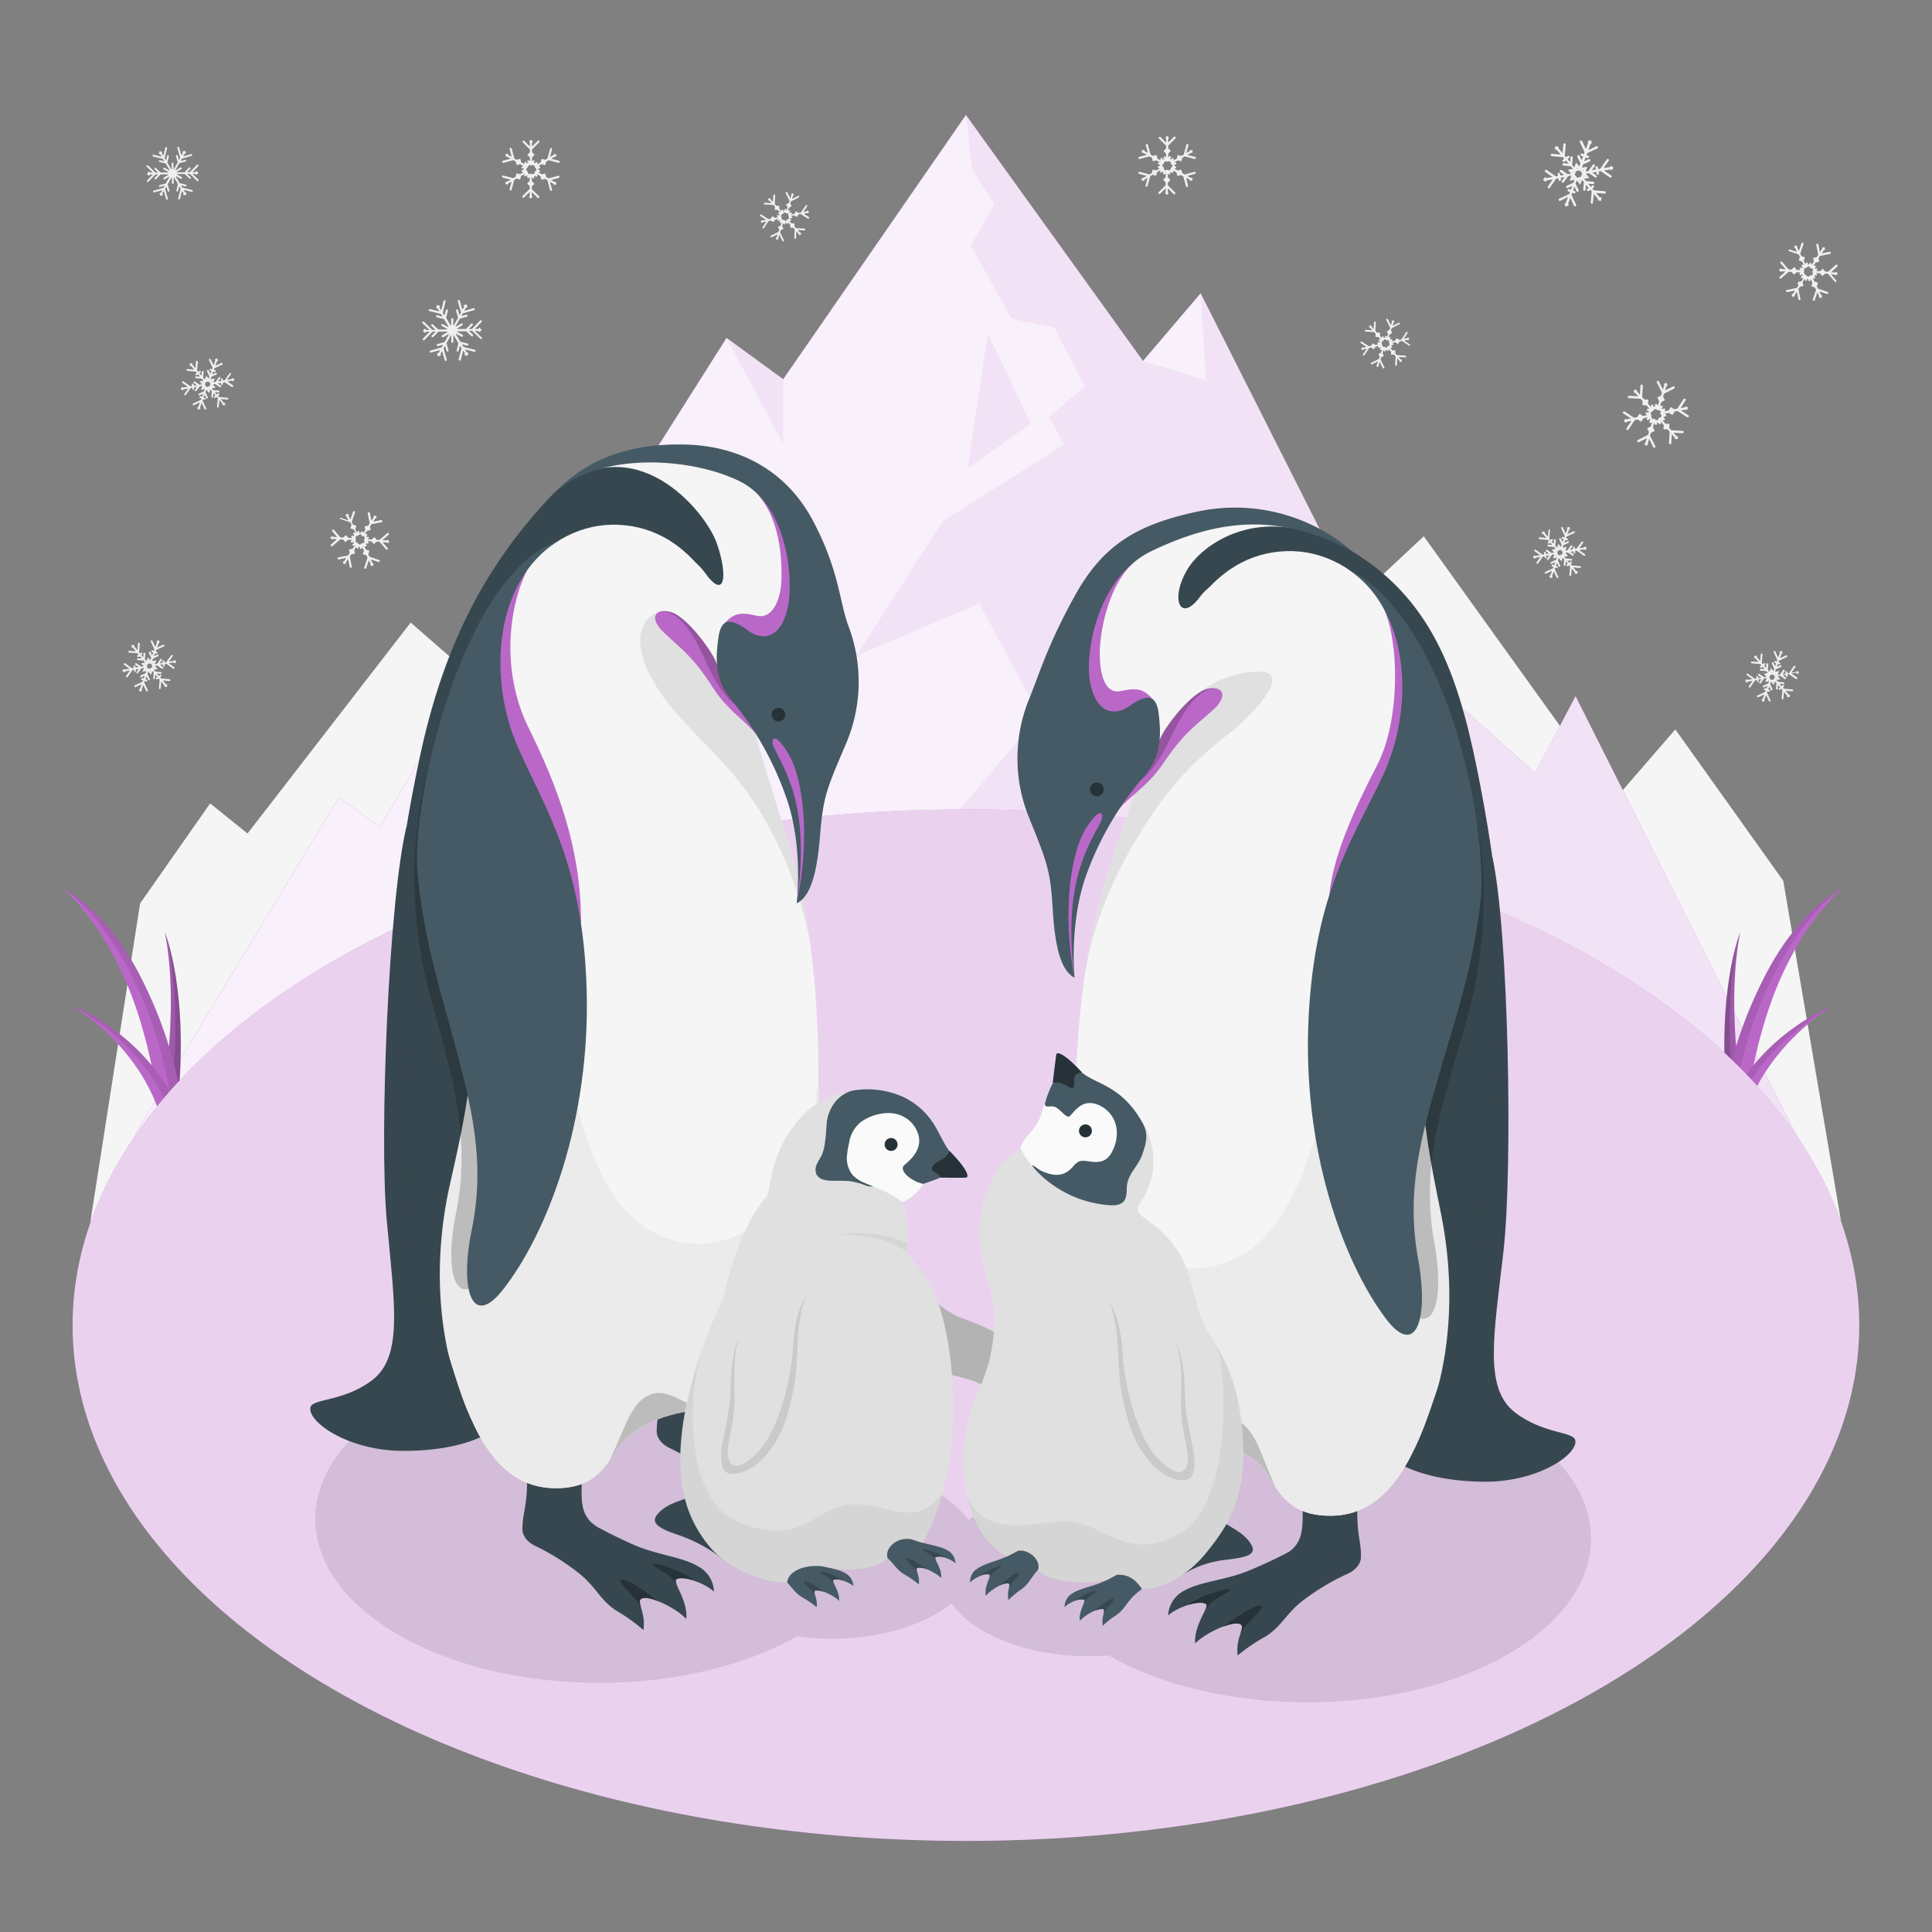 <svg xmlns="http://www.w3.org/2000/svg" viewBox="0 0 500 500"><rect x="0" y="0" width="500" height="500" fill="#808080" stroke="none"/><g id="Mountains"><g id="mountains"><polygon id="back-mountains" points="476.46 316.1 461.51 227.95 433.57 188.77 417.61 207.21 368.47 138.79 329.8 174.94 329.8 192.57 142.2 192.57 142.2 192.44 106.28 161.12 64.06 215.71 54.39 207.92 36.26 233.8 23.4 316.1 120.27 316.38 385.58 316.38 476.46 316.1" style="fill:#f5f5f5"></polygon><g id="Mountain"><polygon points="464.7 293.41 407.75 180.18 397.31 200.04 353.74 161.12 310.72 75.9 295.81 93.42 249.98 29.76 202.69 98.14 188.03 87.45 138.67 165.5 127.03 165.5 98.29 213.96 87.74 206.3 34.79 293.78 34.79 316.38 465.17 316.38 464.7 293.41" style="fill:#BA68C8"></polygon><polygon points="464.7 293.41 407.75 180.18 397.31 200.04 353.74 161.12 310.72 75.9 295.81 93.42 249.98 29.76 202.69 98.14 188.03 87.45 138.67 165.5 127.03 165.5 98.29 213.96 87.74 206.3 34.79 293.78 34.79 316.38 465.17 316.38 464.7 293.41" style="fill:#fff;opacity:0.9"></polygon><polygon points="202.69 98.14 202.66 114.78 188.03 87.45 202.69 98.14" style="fill:#BA68C8;opacity:0.1"></polygon><polygon points="255.7 86.31 266.72 109.61 250.43 121.21 255.7 86.31" style="fill:#BA68C8;opacity:0.1"></polygon><polygon points="464.7 293.41 407.75 180.18 397.31 200.04 353.74 161.12 310.72 75.9 312.1 98.42 295.81 93.42 249.98 29.76 251.62 43.71 257.31 52.98 251.3 63.52 261.75 82.46 272.83 84.74 280.75 99.99 271.56 107.89 275.37 115.08 244.01 134.89 221.53 169.79 253.44 156.23 269.03 185.03 231.98 229.05 255.1 265.94 174.03 293.41 174.32 293.41 174.32 316.38 465.17 316.38 465.17 293.41 464.7 293.41" style="fill:#BA68C8;opacity:0.1"></polygon></g></g></g><g id="Plants"><g id="Grass"><path d="M42.69,241.35c4.09,20.93-1.3,47.55-1.3,47.55l4.51-2.6C49.07,256.93,42.69,241.35,42.69,241.35Z" style="fill:#BA68C8"></path><path d="M42.69,241.35c4.09,20.93-1.3,47.55-1.3,47.55l4.51-2.6C49.07,256.93,42.69,241.35,42.69,241.35Z" style="opacity:0.15"></path><path d="M43.72,287.35a1.85,1.85,0,0,0,0,.23l2.22-1.28c3.17-29.37-3.21-45-3.21-45C46.21,251.49,46,275.94,43.72,287.35Z" style="opacity:0.15"></path><path d="M41.39,288.9s-1.85-19-9-35.33-16.16-23.66-16.16-23.66,11,5,20,22.59a112.85,112.85,0,0,1,11,33Z" style="fill:#BA68C8"></path><path d="M44.49,287.11h0l2.81-1.62a112.85,112.85,0,0,0-11-33c-9-17.57-20-22.59-20-22.59C27,236.82,41.26,259.46,44.49,287.11Z" style="opacity:0.1"></path><path d="M41.39,288.9s-3.14-15.6-22.51-28.6c0,0,18.32,7.06,27,26Z" style="fill:#BA68C8"></path><path d="M43.72,287.35l.06.17,2.12-1.22c-8.7-18.94-27-26-27-26C27.88,265.5,38.85,274.35,43.72,287.35Z" style="opacity:0.1"></path></g><g id="grass"><path d="M450.35,241.35c-4.09,20.93,1.3,47.55,1.3,47.55l-4.51-2.6C444,256.93,450.35,241.35,450.35,241.35Z" style="fill:#BA68C8"></path><path d="M450.35,241.35c-4.09,20.93,1.3,47.55,1.3,47.55l-4.51-2.6C444,256.93,450.35,241.35,450.35,241.35Z" style="opacity:0.15"></path><path d="M449.32,287.35a1.85,1.85,0,0,1,0,.23l-2.22-1.28c-3.17-29.37,3.21-45,3.21-45C446.83,251.49,447.05,275.94,449.32,287.35Z" style="opacity:0.15"></path><path d="M451.65,288.9s1.85-19,9-35.33,16.16-23.66,16.16-23.66-11,5-20,22.59a112.85,112.85,0,0,0-11.05,33Z" style="fill:#BA68C8"></path><path d="M448.54,287.11h0l-2.8-1.62a112.85,112.85,0,0,1,11.05-33c9-17.57,20-22.59,20-22.59C466.08,236.82,451.78,259.46,448.54,287.11Z" style="opacity:0.1"></path><path d="M451.65,288.9s3.14-15.6,22.51-28.6c0,0-18.32,7.06-27,26Z" style="fill:#BA68C8"></path><path d="M449.32,287.35l-.06.17-2.12-1.22c8.7-18.94,27-26,27-26C465.16,265.5,454.19,274.35,449.32,287.35Z" style="opacity:0.1"></path></g></g><g id="Floor"><g id="ice-floor"><ellipse cx="249.98" cy="342.96" rx="231.19" ry="133.47" style="fill:#BA68C8"></ellipse><ellipse cx="249.98" cy="342.96" rx="231.19" ry="133.47" style="fill:#fff;opacity:0.7"></ellipse></g></g><g id="Shadows"><path d="M390.24,368.17c-28.69-16.56-75.2-16.56-103.88,0-8.81,5.09-14.9,11.14-18.3,17.57a47.67,47.67,0,0,0-13.47,5,33.4,33.4,0,0,0-3.94,2.66,26.08,26.08,0,0,0-8.32-7.18,49.82,49.82,0,0,0-17.14-5.72c-3.41-6.36-9.47-12.36-18.2-17.4-28.69-16.57-75.2-16.57-103.88,0s-28.69,43.41,0,60c28.45,16.42,74.41,16.55,103.15.4,12.54,1.72,26.28-.23,36.07-5.87a32.48,32.48,0,0,0,3.93-2.67,26.13,26.13,0,0,0,8.33,7.19c8.81,5.08,20.82,7.16,32.28,6.28,28.73,16.27,74.85,16.18,103.37-.28C418.92,411.59,418.92,384.74,390.24,368.17Z" style="opacity:0.1"></path></g><g id="big-penguin-2"><g id="Pinguin"><g id="Paw"><path d="M309.31,425.31c-.37-4.94,3.84-9.52,2.78-10.2-1.77-1.12-7.69.94-9.78,3a7.6,7.6,0,0,1,4.12-6.42c4.25-2.42,10.72-2.73,16.65-5.16,5.5-2.26,9.92-4.59,14.23-6.76,4.12-2.08,8.13-2.81,12.26-.45s3,6.17-.64,7.89a60.23,60.23,0,0,0-12,7.21c-4.27,3.38-5.52,6.89-9.77,9.31a45.47,45.47,0,0,0-6.85,4.7c-.56-4.59,1.95-7.15.85-8C319.47,419.11,312,422.53,309.31,425.31Z" style="fill:#37474f"></path><path d="M316.65,420.91c4.54-3.37,9-6.08,9.82-5.26s-4,4.21-5.41,7h0c.36-1.09.59-1.83.1-2.2-.72-.56-2.49-.25-4.5.5Z" style="fill:#263238"></path><path d="M307.6,415.33c1.75-1.82,10.27-4.75,10.66-3.93s-4.45,1.84-6.35,5.22h0c.35-.77.49-1.31.18-1.51-.84-.53-2.63-.34-4.5.22Z" style="fill:#263238"></path><path d="M332.94,402a7.46,7.46,0,0,0,3.52-4.13c.91-2.63.63-6.35.63-9h14.23c-.35,8.63,1.12,10.17.85,14.47Z" style="fill:#37474f"></path></g><g id="paw"><path d="M275.13,399.24c-.37-4.93,3.84-9.52,2.79-10.19-1.77-1.13-7.69.94-9.79,3a7.62,7.62,0,0,1,4.13-6.42c4.25-2.43,10.71-2.73,16.64-5.16,5.5-2.26,9.92-4.59,14.23-6.77,4.13-2.07,8.13-2.8,12.26-.45s3,6.18-.64,7.9a60.52,60.52,0,0,0-12,7.21c-4.27,3.38-5.52,6.88-9.76,9.31a46.42,46.42,0,0,0-6.86,4.69c-.55-4.59,2-7.14.85-8C285.29,393.05,277.81,396.47,275.13,399.24Z" style="fill:#37474f"></path><path d="M282.48,394.84c4.54-3.36,9-6.07,9.82-5.25s-4.05,4.2-5.42,7h0c.35-1.09.59-1.83.09-2.21-.71-.55-2.49-.24-4.49.51Z" style="fill:#263238"></path><path d="M273.42,389.27c1.75-1.82,10.27-4.75,10.66-3.94s-4.45,1.85-6.34,5.23h0c.35-.78.49-1.31.19-1.51-.85-.54-2.64-.34-4.5.22Z" style="fill:#263238"></path><path d="M298.76,375.89a7.46,7.46,0,0,0,3.52-4.13c.91-2.63.63-6.36.63-9h14.23c-.35,8.63,1.12,10.17.85,14.47Z" style="fill:#37474f"></path></g><g id="Body"><path d="M386.19,221.64c4.25,18.88,5.37,80.64,2.9,102.28s-5.15,35.33,3,41.63c7.47,5.74,15.32,4.81,15.62,7.33.44,3.77-10.13,10.89-24.31,10.59-21.59-.44-26.91-9.32-26.91-9.32Z" style="fill:#37474f"></path><path d="M345,145.42c-8.81-12.95-25.61-13.83-37.91-10.4-13.13,3.67-22.35,11.54-26,21.69s4.11,51.95,11.66,45.72c12.16-10.05,10.56-27,21.32-42.23C321.82,149.18,333.37,143.16,345,145.42Z" style="fill:#f5f5f5"></path><path d="M349.86,142.62c22.13,13.43,28.26,34.63,33.32,61.09s9.38,61.71,2.83,101.59c0,0-6-104.45-25.18-134.82s-44.23-24.26-50.19-16.13c-5.37,7.3-8,.33-3.07-7.42C311.93,140.13,327.74,129.19,349.86,142.62Z" style="fill:#37474f"></path><path d="M300.91,177.15c-6.11,33.53-17.81,47.18-21.45,86-5.07,54.11,6.21,81.67,10.54,91.42,5,11.22,9.57,15.83,18.33,16.85s16.55,5.23,19.54,9.89,5.43,10.18,14.48,10.89c13.26,1.05,21.31-8.58,27.69-27.14,7.07-20.55,11.31-34.45,13.39-80.31,1.92-42.46-3.15-77.33-13.58-107.21-5.22-14.94-17.29-35.46-36.85-34.91S303.5,162.94,300.91,177.15Z" style="fill:#f5f5f5"></path><path d="M356.52,154.92c5.64,6.64,6.4,30.44,0,42.84S345,221.64,344,231.77c0,0,19.12-32,21.28-41.5S365.55,166.33,356.52,154.92Z" style="fill:#BA68C8"></path><path d="M326,173.82c8.22.08-.81,10.39-7.66,15.79-11.06,8.71-17,15.26-25.18,29.16-10.8,18.29-12.45,34-12.5,34.32,4-27.65,12.34-41.87,18.07-65.66l1.33,4.24C307.38,178.11,317.78,173.74,326,173.82Z" style="fill:#e0e0e0"></path><path d="M321.61,324.64c20.6-11.82,25.2-61,23.93-69.65-.6-4.05,17.61,6.23,38.17,21.38-.06,2.76-.16,5.55-.28,8.38-2.08,45.86-6.32,59.76-13.39,80.31-6.38,18.56-14.43,28.19-27.69,27.14-9.05-.71-11.49-6.23-14.48-10.89s-10.79-8.87-19.54-9.89S295,365.79,290,354.57c-3.62-8.14-12.07-28.71-11.81-66.77l.57-.23C278.26,317.74,301,336.46,321.61,324.64Z" style="fill:#ebebeb"></path><path d="M371.42,228.1c-8.33,43-1.66,69.9,1.64,86.65,4.11,20.91,2.17,43.74-7.79,61.79,0,0,15.44-22.34,18.56-54s3.14-83.72-.22-101.46Z" style="fill:#37474f"></path><path d="M342.88,258.82c1.66-31.91,11.28-45.65,19-61.79A54.24,54.24,0,0,0,366.33,165a85.13,85.13,0,0,1,3.29,8c5.27,15.08,11.11,27.21,13.43,45.18a116,116,0,0,1-4.15,48.14c-.73,2.45-1.48,5-2.24,7.59-4.48,15.43-8.71,29.86-5.44,47.81,2.87,15.78-.66,25.7-8.44,15.3C351.7,322.17,341.1,293,342.88,258.82Z" style="opacity:0.2"></path><path d="M348.31,146.94c16.81,10.7,17.93,36.33,9.37,54.26-7.7,16.14-17.31,29.88-19,61.79-1.78,34.19,8.81,63.35,19.9,78.17,7.78,10.4,11.3.48,8.43-15.3-3.27-17.95,1-32.38,5.44-47.81s8.56-26.78,10.7-44.46S375.45,160.27,348.31,146.94Z" style="fill:#455a64"></path><path d="M319.66,367.4c5.2,2,6.46,8.73,10.35,17.31-.74-1.13-1.43-2.29-2.14-3.4-3-4.66-10.79-8.87-19.54-9.89a22.74,22.74,0,0,1-4.14-.87C309.22,371.82,314.48,365.43,319.66,367.4Z" style="opacity:0.2"></path></g><g id="Head"><path d="M298.5,181.18c-2.85-3.5-5.08-3-8.64-2.31s-5.24-3.63-5.24-9.83c0-5.31,2.17-18,9.23-23.83a31.92,31.92,0,0,0-15.31,27.34C278.41,191.77,294.63,189,298.5,181.18Z" style="fill:#BA68C8"></path><path d="M300.06,191.67c1-3.13,8.14-12.42,12.4-13.38s5.35,1.94,1.55,5.37c-5.2,4.68-7.69,6.05-13.14,14.16-4,5.9-9.69,9.11-11.4,11.84Z" style="fill:#BA68C8"></path><path d="M300.06,191.67c1-3.13,8.14-12.42,12.4-13.38a5.47,5.47,0,0,1,2.35-.09c-3.15-.22-6.85,3-9.92,8.93S299.94,198,295.2,202c-.75.61-1.14.6-1.28.15Z" style="opacity:0.2"></path><path d="M349.86,142.62a46.23,46.23,0,0,0-40-10.21c-15.91,3.39-24.49,8.8-31.65,21.7s-9.36,20.7-12.05,27.22a40.68,40.68,0,0,0,0,29.88c4.78,11.83,5.67,13.91,6.27,23.9s2.08,16,5.66,17.93c0,0-1.49-14.66,3.28-27.25a81.46,81.46,0,0,1,14.91-25.12c4.48-5.37,4.18-10.82,3.58-16s-3.34-4.94-7.48-2-8.76,1.71-10.25-6.07,1.95-27.28,15.92-34C317.31,133.35,332.44,133.53,349.86,142.62Z" style="fill:#455a64"></path><path d="M278.06,253c-3.27-17.19-.9-32.32,2.93-38.52s5-4,3.82-1.64C281.55,219.24,275,228.48,278.06,253Z" style="fill:#BA68C8"></path><path d="M282.1,204.28a1.77,1.77,0,1,0,1.76-1.76A1.76,1.76,0,0,0,282.1,204.28Z" style="fill:#263238"></path></g></g></g><g id="big-penguin-1"><g id="pinguin"><g id="paw"><path d="M177.6,419c.48-4.92-3.63-9.6-2.56-10.25,1.8-1.09,7.67,1.11,9.72,3.19a7.64,7.64,0,0,0-4-6.52c-4.2-2.51-10.66-3-16.53-5.53-5.44-2.37-9.81-4.8-14.08-7.07-4.07-2.17-8.06-3-12.24-.73s-3.1,6.11.46,7.91a60.41,60.41,0,0,1,11.85,7.47c4.19,3.48,5.36,7,9.56,9.53a46.23,46.23,0,0,1,6.74,4.85c.66-4.58-1.79-7.19-.67-8C167.58,412.53,175,416.12,177.6,419Z" style="fill:#37474f"></path><path d="M170.35,414.39c-4.46-3.46-8.85-6.27-9.7-5.47s4,4.29,5.27,7.08h0c-.33-1.1-.55-1.84,0-2.21.73-.54,2.5-.19,4.48.6Z" style="fill:#263238"></path><path d="M179.53,409c-1.7-1.86-10.16-5-10.57-4.17s4.41,1.94,6.23,5.36h0c-.33-.78-.46-1.32-.15-1.51.86-.52,2.64-.29,4.5.32Z" style="fill:#263238"></path><path d="M154.5,395.08a7.42,7.42,0,0,1-3.43-4.21c-.85-2.65-.49-6.37-.43-9l-14.23-.31c.16,8.63-1.34,10.14-1.17,14.45Z" style="fill:#37474f"></path></g><g id="paw"><path d="M212.35,393.66c.48-4.93-3.63-9.61-2.56-10.26,1.8-1.08,7.67,1.11,9.72,3.19a7.62,7.62,0,0,0-4-6.51c-4.2-2.52-10.66-3-16.53-5.53-5.44-2.38-9.81-4.81-14.08-7.08-4.07-2.17-8.06-3-12.24-.72s-3.1,6.11.46,7.91A60.7,60.7,0,0,1,185,382.13c4.19,3.47,5.36,7,9.55,9.52a46,46,0,0,1,6.75,4.85c.66-4.57-1.79-7.18-.67-8C202.33,387.24,209.73,390.82,212.35,393.66Z" style="fill:#37474f"></path><path d="M205.1,389.1c-4.46-3.47-8.85-6.28-9.7-5.48s3.95,4.3,5.26,7.08h0c-.33-1.09-.55-1.84,0-2.21.73-.53,2.5-.18,4.48.61Z" style="fill:#263238"></path><path d="M214.28,383.72c-1.7-1.85-10.17-5-10.57-4.17s4.41,1.94,6.23,5.37h0c-.33-.79-.46-1.33-.15-1.52.86-.51,2.64-.28,4.5.32Z" style="fill:#263238"></path><path d="M189.25,369.78a7.39,7.39,0,0,1-3.43-4.21c-.85-2.65-.49-6.36-.43-9l-14.23-.32c.16,8.64-1.35,10.15-1.17,14.45Z" style="fill:#37474f"></path></g><g id="body"><path d="M105.27,213.62c-4.67,18.79-7.16,80.51-5.18,102.2s4.37,35.44-4,41.54c-7.6,5.58-15.42,4.47-15.78,7-.53,3.75,9.89,11.11,24.07,11.13,21.59,0,27.11-8.72,27.11-8.72Z" style="fill:#37474f"></path><path d="M143.52,127.44c9.95-7.09,21.17-12.6,36.71-8.29s23.51,10.78,26.94,21-.3,29.74-10,28.41-12.65-10.19-23.06-25.65C166.58,131.72,155.17,125.44,143.52,127.44Z" style="fill:#f5f5f5"></path><path d="M143.52,127.44c-19.24,19.85-29.2,42-34.84,68.33s-10.75,61.48-5.09,101.5c0,0,8.36-104.29,28.17-134.23s44.76-23.26,50.54-15c5.2,7.42,6.24,1.35,3.24-7.34S163.87,109.9,143.52,127.44Z" style="fill:#37474f"></path><path d="M191.52,171c5.36,33.67,16.75,47.57,19.53,86.46,3.86,54.21-8,81.51-12.57,91.16-5.24,11.11-9.93,15.61-18.7,16.44S163.11,370,160,374.55s-5.66,10.06-14.71,10.57c-13.29.76-21.12-9.05-27.09-27.75-6.6-20.7-10.53-34.7-11.59-80.59-1-42.49,4.86-77.24,16-106.88,5.55-14.82,18.08-35.07,37.62-34.08S189.25,156.78,191.52,171Z" style="fill:#f5f5f5"></path><path d="M136.42,147.59c-4.57,8.95-7,25.76.34,40.68s13.7,31,13.62,50.91c0,0-21.54-27.66-24.67-47.56S126.71,155,136.42,147.59Z" style="fill:#BA68C8"></path><path d="M170.63,158.3c-8,2.95-5.84,14,3.19,24.81s16.62,15.64,24.52,29.72c10.39,18.52,11.69,34.32,11.74,34.59-3.38-27.74-11.41-42.14-16.61-66l-5.11-4.48Z" style="fill:#e0e0e0"></path><path d="M167.54,318c-20.33-12.28-23.83-61.57-22.37-70.17.68-4-17.75,5.84-38.64,20.53q0,4.14.1,8.38c1.06,45.89,5,59.89,11.59,80.59,6,18.7,13.8,28.51,27.09,27.75,9.05-.51,11.62-6,14.71-10.57s11-8.63,19.76-9.45,13.46-5.33,18.7-16.44c3.79-8.05,12.7-28.43,13.29-66.48l-.56-.25C211,312.1,187.87,330.31,167.54,318Z" style="fill:#ebebeb"></path><path d="M119.89,220.41c7.37,43.17.11,69.92-3.56,86.59-4.58,20.82-3.14,43.69,6.41,62,0,0-14.94-22.68-17.35-54.42s-1.28-83.77,2.48-101.44Z" style="fill:#37474f"></path><path d="M147.74,251.76c-1-31.94-10.26-45.89-17.6-62.19a54.19,54.19,0,0,1-3.75-32.18,82.56,82.56,0,0,0-3.47,8c-5.6,15-11.71,27-14.43,44.87a116,116,0,0,0,3.07,48.22c.68,2.46,1.37,5,2.08,7.64,4.13,15.52,8,30,4.37,47.91-3.22,15.72.08,25.71,8.09,15.49C137.51,314.9,148.76,286,147.74,251.76Z" style="opacity:0.2"></path><path d="M144.8,139.78c-17,10.33-18.73,35.93-10.58,54.05,7.35,16.3,16.65,30.26,17.6,62.2,1,34.21-10.22,63.13-21.63,77.7-8,10.23-11.32.23-8.1-15.48,3.67-17.88-.24-32.4-4.37-47.92s-8-27-9.71-44.69S119.56,148.34,144.8,139.78Z" style="fill:#455a64"></path><path d="M168.54,360.83c-5.24,1.86-6.65,8.58-10.74,17.08.78-1.12,1.49-2.26,2.22-3.36,3.09-4.59,11-8.63,19.76-9.45a22.6,22.6,0,0,0,4.16-.77C178.88,365.48,173.76,359,168.54,360.83Z" style="opacity:0.2"></path></g><g id="head"><path d="M187.35,161.5c2.92-3.43,5.15-2.85,8.69-2.11s6.08-3.54,6.21-9.74c.12-5.31-.45-15.47-6.28-21.83,0,0,11.82,6.29,11.53,25.5S191,169.42,187.35,161.5Z" style="fill:#BA68C8"></path><path d="M185.56,172c-.95-3.15-7.86-12.59-12.1-13.64s-5.4,1.81-1.67,5.33c5.09,4.8,7.55,6.21,12.82,14.44,3.84,6,9.49,9.33,11.13,12.1Z" style="fill:#BA68C8"></path><path d="M185.56,172c-.95-3.15-7.87-12.59-12.1-13.64a5.42,5.42,0,0,0-2.34-.15c3.15-.14,6.78,3.17,9.71,9.15s4.7,11,9.36,15c.73.64,1.13.63,1.28.19Z" style="opacity:0.2"></path><path d="M143.52,127.44c8-8,18-12.67,33.45-12.4,14.46.25,26.63,6.81,33.5,19.87s6.7,20.88,9.24,27.46a40.74,40.74,0,0,1-.67,29.88c-5,11.72-6,13.78-6.79,23.76s-2.45,16-6.07,17.79c0,0,1.82-14.62-2.67-27.32A81.49,81.49,0,0,0,189.16,181c-4.35-5.46-3.93-10.91-3.22-16.07s3.45-4.86,7.53-1.82,8.71,1.89,10.38-5.85-.22-26.63-12.35-32.67S156,116.6,143.52,127.44Z" style="fill:#455a64"></path><path d="M206.18,233.8c3.66-17.11,1.63-32.29-2.06-38.57s-4.94-4.09-3.79-1.72C203.45,199.94,209.83,209.32,206.18,233.8Z" style="fill:#BA68C8"></path><path d="M203.23,185a1.76,1.76,0,1,1-1.72-1.8A1.76,1.76,0,0,1,203.23,185Z" style="fill:#263238"></path></g></g></g><g id="baby-penguin-1"><g id="baby-pinguin"><g id="paw"><path d="M217.15,414.3c.2-2.61-2-5-1.47-5.39.93-.59,4.06.5,5.17,1.57a4,4,0,0,0-2.18-3.39c-2.25-1.28-5.66-1.44-8.79-2.73-2.91-1.19-5.24-2.42-7.52-3.57s-4.3-1.48-6.48-.24-1.56,3.27.34,4.17a32.48,32.48,0,0,1,6.35,3.81c2.25,1.79,2.91,3.64,5.15,4.92a24.52,24.52,0,0,1,3.63,2.48c.29-2.42-1-3.77-.46-4.22C211.78,411,215.74,412.83,217.15,414.3Z" style="fill:#455a64"></path><path d="M213.27,412c-2.4-1.78-4.75-3.21-5.19-2.78s2.14,2.22,2.87,3.67h0c-.19-.58-.32-1-.06-1.17s1.32-.13,2.38.27Z" style="fill:#37474f"></path><path d="M218.06,409c-.93-1-5.43-2.51-5.64-2.08s2.35,1,3.35,2.76h0c-.19-.41-.26-.69-.1-.8a3.43,3.43,0,0,1,2.38.12Z" style="fill:#37474f"></path><path d="M204.67,402a3.89,3.89,0,0,1-1.86-2.18,16,16,0,0,1-.33-4.77H195c.18,4.56-.59,5.38-.45,7.65Z" style="fill:#37474f"></path></g><g id="paw"><path d="M243.59,408.39c.2-2.6-2-5-1.47-5.38.94-.6,4.06.49,5.17,1.57a4,4,0,0,0-2.18-3.4c-2.24-1.28-5.66-1.44-8.79-2.72-2.9-1.19-5.24-2.42-7.52-3.57s-4.29-1.49-6.47-.24-1.57,3.26.33,4.17a31.53,31.53,0,0,1,6.35,3.81c2.25,1.78,2.91,3.63,5.16,4.91a24.24,24.24,0,0,1,3.62,2.49c.29-2.43-1-3.78-.45-4.22C238.23,405.12,242.18,406.93,243.59,408.39Z" style="fill:#455a64"></path><path d="M239.71,406.07c-2.4-1.78-4.75-3.21-5.19-2.78s2.14,2.22,2.87,3.68h0c-.19-.57-.31-1,0-1.16s1.31-.13,2.37.26Z" style="fill:#37474f"></path><path d="M244.5,403.12c-.93-1-5.43-2.5-5.63-2.07s2.35,1,3.35,2.76h0c-.18-.41-.26-.7-.1-.8a3.43,3.43,0,0,1,2.38.12Z" style="fill:#37474f"></path><path d="M231.11,396.06a4,4,0,0,1-1.86-2.19,15.89,15.89,0,0,1-.33-4.76H221.4c.19,4.56-.59,5.37-.45,7.64Z" style="fill:#37474f"></path></g><path d="M183,384.41c-2.23,3.4-8.27,3.46-11.74,6.38s-1.77,4.44,4.44,6.51a39.4,39.4,0,0,1,10.89,5.83S188.3,392.18,183,384.41Z" style="fill:#37474f"></path><path d="M236.22,329.09c3.82,6.35,7.63,10.16,13.07,12.16s14.85,5.57,17.21,13.19.56,15.15-2.86,16.76c-2.91,1.37-2.2-3.92-4.8-8.38-2.16-3.71-5-5.06-10.62-6.5s-12.06-3-13.57-6.15S236.22,329.09,236.22,329.09Z" style="fill:#e0e0e0"></path><path d="M236.22,329.09c3.82,6.35,7.63,10.16,13.07,12.16s14.85,5.57,17.21,13.19.56,15.15-2.86,16.76c-2.91,1.37-2.2-3.92-4.8-8.38-2.16-3.71-5-5.06-10.62-6.5s-12.06-3-13.57-6.15S236.22,329.09,236.22,329.09Z" style="opacity:0.2"></path><path d="M237.09,398.75c-4.15-1.8-8.3,1.63-7.39,4.47-1.76,2.39-9.48,3.92-16.17,2.26-3.86-.79-9.47.51-9.83,4.08-4.74.15-14.85-2.8-20.26-9.53s-8.7-15.22-6.9-29.88c1.44-11.77,6.38-25.45,10-32.6,4.22-8.35,7.71-16.81,9.6-20.33s6-15.86,17.36-16.61S231,311.92,234.62,324c5.18,6.74,8.86,10.15,11.15,26.25,1.9,13.4,1.52,33.77-6.92,49C238.68,399.25,237.76,399,237.09,398.75Z" style="fill:#e0e0e0"></path><path d="M219.51,389.44c-9.2,1.27-11.84,10.73-27.86,4.72-15.35-5.77-13.55-35.13-9.6-45.94a106.12,106.12,0,0,0-5.51,21.93c-1.8,14.66,1.49,23.14,6.9,29.88s15.52,9.68,20.26,9.53c.36-3.57,6-4.87,9.83-4.08,6.69,1.66,14.41.13,16.17-2.26-.91-2.84,3.24-6.27,7.39-4.47.67.25,1.59.5,1.76.54A58,58,0,0,0,244,386C237.44,396.62,228.7,388.17,219.51,389.44Z" style="opacity:0.05"></path><path d="M208.86,335.22c-2.6,3.73-3.23,7.63-3.74,14.88-.41,5.93-3.34,20.08-9.25,26s-8.43,3-7.24-3,1.68-8.33,1.43-14.43.5-10.72,1.24-12.65c0,0-2,3.32-2.23,13.39-.14,7.3-2.53,13.84-2.45,17.41s1,5.65,5.58,4.16,9.54-7.39,11.6-15c1.55-5.72,2.28-8.62,2.59-17.67C206.74,338.32,208.86,335.22,208.86,335.22Z" style="opacity:0.1"></path><path d="M234.62,324s1.17-8.35-1.07-12.86a12.67,12.67,0,0,0,5.3-4.78s3.11-1.11,4.51-1.75c0,0,5.44.13,6.41,0s.33-2.17-4.21-6.72c-2.92-3.89-3.6-9.49-11.17-13.6s-20.66-2.31-26.8,4.52c-6.86,7.63-7.4,13.3-9,20.63-8.38,9.41-11.45,27-11.45,27Z" style="fill:#e0e0e0"></path><path d="M217,319.52s11.47-.5,17.64,4.48c0,0,.12-.86.21-2.18C226.72,317.77,217,319.52,217,319.52Z" style="opacity:0.05"></path><path d="M227.23,285.79c-8.74-.33-9.91,9.32-9,13.11s-2.54,5.21.59,5.91,11,3.15,14.73,6.33a12.53,12.53,0,0,0,5.41-4.76h0s2.62-5.14,2.16-10.19S236,286.12,227.23,285.79Z" style="fill:#fafafa"></path><path d="M245.66,297.84c-2.92-3.9-3.67-9.52-11.25-13.63a22.38,22.38,0,0,0-13.8-1.95c-3.75.92-6.35,4.61-6.69,8.59a47.59,47.59,0,0,1-.51,5.45,10.42,10.42,0,0,1-.73,2.62c-.39.81-.92,1.54-1.27,2.37a3.18,3.18,0,0,0-.12,2.61,2.8,2.8,0,0,0,1.61,1.33,7.09,7.09,0,0,0,2.1.33c1.52.05,3,0,4.54.09a16.49,16.49,0,0,1,4.32,1.08,4.43,4.43,0,0,0,2.1.32c-.38-.18-1.69-.67-2.14-.88a9,9,0,0,1-3.24-2.16,7,7,0,0,1-1.33-5.36,20.77,20.77,0,0,1,.51-2.94,8.6,8.6,0,0,1,2.85-5.19,12,12,0,0,1,5.15-2.24c5.19-1.08,8.94,1.87,9.93,5.45s-1.79,6.25-3.58,7.73,2,4.42,4.85,4.92c0,0,3-1,4.43-1.62C242.86,300.14,245.57,300.66,245.66,297.84Z" style="fill:#455a64"></path><path d="M250,304.76c-1,.1-6.6,0-6.6,0-.17-1-2.31-1.55-2.22-2.31.19-1.48,1.91-1.85,3-2.63a4.66,4.66,0,0,0,1.52-2C250.21,302.38,251,304.65,250,304.76Z" style="fill:#263238"></path><path d="M232.29,296.19a1.67,1.67,0,1,1-1.67-1.67A1.67,1.67,0,0,1,232.29,296.19Z" style="fill:#263238"></path></g></g><g id="baby-penguin-2"><g id="baby-pinguin"><path d="M293.45,288.31c3.65,2.72,6.07,9.46,4.64,16.12a18.33,18.33,0,0,1-3.63,7.59l-13.65-2.25Z" style="fill:#e0e0e0"></path><g id="paw"><path d="M279.47,419.48c-.37-2.59,1.68-5.15,1.1-5.47-1-.53-4,.76-5.05,1.91a4,4,0,0,1,2-3.53c2.15-1.43,5.55-1.82,8.59-3.31,2.81-1.39,5.06-2.77,7.26-4.07s4.18-1.77,6.44-.67,1.78,3.15-.05,4.18a31.75,31.75,0,0,0-6.08,4.23c-2.13,1.93-2.66,3.82-4.81,5.25a24.24,24.24,0,0,0-3.45,2.72c-.46-2.4.78-3.83.16-4.24C284.6,415.85,280.78,417.92,279.47,419.48Z" style="fill:#455a64"></path><path d="M283.18,416.9c2.28-1.93,4.53-3.52,5-3.12s-2,2.36-2.61,3.86h0c.15-.58.25-1,0-1.16s-1.32,0-2.35.42Z" style="fill:#37474f"></path><path d="M278.21,414.28c.86-1,5.25-2.86,5.48-2.45s-2.28,1.13-3.16,3h0c.15-.42.21-.71,0-.8a3.42,3.42,0,0,0-2.36.27Z" style="fill:#37474f"></path><path d="M291.09,406.33a3.91,3.91,0,0,0,1.71-2.3,15.64,15.64,0,0,0,0-4.78l7.5-.5c.12,4.56,1,5.32,1,7.59Z" style="fill:#37474f"></path></g><g id="paw"><path d="M255.11,413c-.45-2.57,1.54-5.2.95-5.5-1-.5-4,.88-5,2.05a4,4,0,0,1,1.85-3.58c2.12-1.49,5.5-2,8.5-3.55,2.78-1.46,5-2.9,7.15-4.26s4.13-1.88,6.42-.85,1.87,3.1.06,4.19a32.16,32.16,0,0,0-6,4.38c-2.08,2-2.56,3.9-4.67,5.39a24.2,24.2,0,0,0-3.37,2.81c-.52-2.39.67-3.85,0-4.25C260.14,409.24,256.37,411.41,255.11,413Z" style="fill:#455a64"></path><path d="M258.75,410.32c2.22-2,4.43-3.64,4.9-3.25s-1.92,2.41-2.5,3.93h0c.13-.59.22-1-.06-1.17s-1.32,0-2.34.49Z" style="fill:#37474f"></path><path d="M253.71,407.84c.83-1,5.17-3,5.41-2.6s-2.25,1.19-3.08,3.06h0c.14-.42.19-.71,0-.8a3.39,3.39,0,0,0-2.35.34Z" style="fill:#37474f"></path><path d="M266.37,399.54a3.92,3.92,0,0,0,1.64-2.35,15.88,15.88,0,0,0-.11-4.77l7.48-.71c.24,4.55,1.1,5.29,1.17,7.57Z" style="fill:#37474f"></path></g><path d="M312.9,390.17c1.51,3.77,7.42,5,10.24,8.57s.07,4.23-6.43,5a26.31,26.31,0,0,0-11,4S306.13,396.73,312.9,390.17Z" style="fill:#37474f"></path><path d="M263.28,401.4c2.59-.71,6.26,2.11,5.36,4.94,1.76,2.4,11,4.27,17.69,2.6l2.62-1.38c3.11-.27,5.18,1.46,6.55,3.64,4.73.16,11.42-2.8,16.83-9.53s10.14-13.85,9.36-28.61c-.89-17-5.93-24.15-13.27-34.07-7.47-10.09-8.5-15.11-10.39-18.63s-6.52-10-17.84-10.74-21.06,10.11-21.06,22.73c0,8.18-1.14,16.45-6.44,29-6.21,14.74-3.86,35.41,7.92,41.44C261.23,402.52,262.44,401.87,263.28,401.4Z" style="fill:#e0e0e0"></path><path d="M314.8,348.23c2.51,4.81,4.56,40-8.95,48.27s-20-1.93-28.83-2.73c-7.51-.67-22,5.48-26.81-6.82,1.48,7.08,4.92,13.06,10.41,15.86.61-.29,1.82-.94,2.66-1.41,2.59-.71,6.26,2.11,5.36,4.94,1.76,2.4,11,4.27,17.69,2.6l2.62-1.38c3.11-.27,5.18,1.46,6.55,3.64,4.73.16,11.42-2.8,16.83-9.53s10.14-13.85,9.36-28.61C321.09,361.59,318.6,354.6,314.8,348.23Z" style="opacity:0.05"></path><path d="M254.69,357.54c4.38-15.82,2.53-20.68.21-28.64-3.85-13.17.6-26.79,9.23-31.77,0,0,7.51,11.39,24.92,11.62,0,0,8.39-1,6.09,2.38-1.51,2.23-.62,2.87,2.36,5.05,12.71,9.34,9.57,18.69,15.21,28.78C312.71,345,290.5,358.45,254.69,357.54Z" style="fill:#e0e0e0"></path><path d="M271.18,283.91c-1.72,3.08-1.22,4.26-2.74,6.8s-3.74,4-4.31,6.42c0,0,3.28,7.86,10,8.19s16.45-2.54,15.45-14.87c-.09-4.57-3.39-8.74-8.44-10.19s-6.1,3.67-6.1,3.67A3.81,3.81,0,0,0,271.18,283.91Z" style="fill:#fafafa"></path><path d="M268.35,303.13a15.84,15.84,0,0,1-1.2-1.4c0-.51,1.58.95,2.37,1.31,2,.88,4.14,1.47,6.09.54a6.52,6.52,0,0,0,2-1.58,6.24,6.24,0,0,1,1.53-1.38,3.62,3.62,0,0,1,1.85-.15c1.84.19,3.52.61,5.17-.43a5.18,5.18,0,0,0,1.69-2.09,9.79,9.79,0,0,0,1-6.54,7.78,7.78,0,0,0-5.06-5.64c-3.52-1.17-5.26,1.26-6.83,3-.85.93-2.26-1.43-3.74-2.21-1.25-.66-2.65.44-2.81-.89,0,0,1.16-4.4,2.66-6.14,4.59.77,4.21-2,7-1.91,3.74,3.12,10.42,3.28,15.87,13.44,1.41,2.82.46,5.44-.28,7.6-1.15,3.4-3.9,5.07-4.05,8.71-.05,1.2,0,2.51-.72,3.45-.91,1.15-2.62,1.21-4.08,1.06A29,29,0,0,1,268.35,303.13Z" style="fill:#455a64"></path><path d="M273.35,272.91c-.16,1-.91,7.4-.91,7.4,1.62-.58,3.09.36,4.46,1.15S278,280.22,278,279s2.06-1.42,2.06-1.42C275.74,272.82,273.51,272,273.35,272.91Z" style="fill:#263238"></path><path d="M281,291a1.67,1.67,0,1,0,1.58,1.76A1.67,1.67,0,0,0,281,291Z" style="fill:#263238"></path><path d="M286.91,336.86c2.6,3.73,3.23,7.63,3.73,14.88.42,5.93,3.35,20.08,9.26,26s8.43,3,7.24-3-1.68-8.33-1.43-14.43-.5-10.72-1.25-12.65c0,0,2.05,3.32,2.23,13.39.14,7.3,2.53,13.84,2.46,17.41s-1,5.65-5.58,4.16-9.54-7.39-11.6-15c-1.55-5.72-2.28-8.62-2.6-17.67C289,340,286.91,336.86,286.91,336.86Z" style="opacity:0.1"></path></g></g><g id="Snow"><g id="snow"><path d="M51.35,46.5,49.8,45h.57a.26.26,0,0,0,.12-.05l.34.32.5-.52-.52-.51-.33.34a.22.22,0,0,0-.12,0h-.57L51.29,43a.23.23,0,1,0-.34-.32l-1.82,1.88h-.7l.83-.86a.23.23,0,0,0-.33-.33l-1.17,1.21-2,0v-.12l1.18-.71a.23.23,0,0,0,.08-.32.24.24,0,0,0-.32-.08l-1.18.71L45.4,44l1-1.76L48,41.8a.23.23,0,0,0,.16-.29.22.22,0,0,0-.28-.16l-1.16.33.34-.62,2.52-.72a.23.23,0,0,0,.16-.29.22.22,0,0,0-.29-.16l-2.07.59.28-.5a.19.19,0,0,0,0-.13l.45-.12L47.9,39l-.7.21.13.45a.2.2,0,0,0-.1.08l-.28.49-.59-2.07a.25.25,0,0,0-.29-.16.23.23,0,0,0-.16.29l.72,2.52-.34.62L46,40.29a.25.25,0,0,0-.29-.16.23.23,0,0,0-.16.29L46,42,45,43.8l-.11-.06,0-1.38a.24.24,0,1,0-.47,0l0,1.38-.11.06-1-1.73.41-1.63a.24.24,0,0,0-.46-.11l-.29,1.17-.36-.61.63-2.54a.23.23,0,0,0-.17-.29.24.24,0,0,0-.28.18l-.52,2.09-.3-.49a.2.2,0,0,0-.1-.08l.11-.45-.7-.18-.18.71.45.11a.3.3,0,0,0,0,.13l.3.49-2.09-.52a.23.23,0,0,0-.29.17.24.24,0,0,0,.17.28l2.55.64.36.6-1.17-.29a.23.23,0,0,0-.11.45l1.62.41,1,1.73-.1.06-1.2-.67a.24.24,0,0,0-.32.09.23.23,0,0,0,.09.32l1.2.67v.12l-2,0-1.2-1.16a.23.23,0,0,0-.32.34l.86.84h-.7l-1.89-1.83a.24.24,0,0,0-.33,0,.23.23,0,0,0,0,.33l1.55,1.5H39a.22.22,0,0,0-.12.05l-.34-.33L38,45l.53.51.32-.34a.26.26,0,0,0,.12,0h.57l-1.49,1.55a.24.24,0,0,0,0,.33.27.27,0,0,0,.17.06.2.2,0,0,0,.16-.07l1.83-1.88.7,0-.84.87a.24.24,0,0,0,0,.33.26.26,0,0,0,.16.07.23.23,0,0,0,.17-.08l1.16-1.2,2,0v.11l-1.19.72a.24.24,0,0,0-.08.32.26.26,0,0,0,.2.11.28.28,0,0,0,.13,0l1.18-.71.1,0-1,1.77-1.61.46a.25.25,0,0,0-.16.29.23.23,0,0,0,.29.16L42.64,48l-.34.62-2.52.72a.23.23,0,0,0-.16.29.22.22,0,0,0,.28.16L42,49.23l-.28.49a.2.2,0,0,0,0,.13l-.45.13.2.7.7-.2L42,50a.22.22,0,0,0,.1-.09l.28-.5L43,51.52a.22.22,0,0,0,.22.17h.07a.24.24,0,0,0,.16-.29l-.72-2.53.34-.61.33,1.16a.24.24,0,0,0,.23.17h.06a.24.24,0,0,0,.16-.29l-.46-1.61,1-1.77.1.06,0,1.38a.23.23,0,0,0,.23.23h0a.24.24,0,0,0,.23-.24l0-1.38.1-.06,1,1.73-.4,1.62a.24.24,0,0,0,.17.29h.06a.23.23,0,0,0,.22-.18l.3-1.17.36.6-.64,2.55a.24.24,0,0,0,.17.28h.06a.23.23,0,0,0,.23-.18l.52-2.09.29.49a.28.28,0,0,0,.1.09l-.11.44.71.18.18-.71-.46-.11s0-.09,0-.13l-.29-.49,2.09.52a.24.24,0,0,0,.29-.17.24.24,0,0,0-.18-.28l-2.54-.64-.36-.6,1.17.29a.24.24,0,0,0,.28-.17.23.23,0,0,0-.17-.28l-1.62-.41-1-1.73.11-.06,1.2.67.12,0a.24.24,0,0,0,.11-.44l-1.21-.67v-.12l2,0L49,46.2a.23.23,0,0,0,.16.06.23.23,0,0,0,.16-.4L48.43,45h.71L51,46.83a.2.2,0,0,0,.16.07.28.28,0,0,0,.17-.07A.24.24,0,0,0,51.35,46.5Z" style="fill:#f0f0f0"></path><path d="M124.69,87.38l-1.78-1.72h.66a.28.28,0,0,0,.14-.06l.38.38.58-.61-.6-.58-.37.39a.22.22,0,0,0-.14-.06l-.65,0,1.71-1.78a.26.26,0,0,0,0-.38.27.27,0,0,0-.38,0l-2.09,2.17h-.81l1-1a.27.27,0,0,0-.39-.37l-1.33,1.38-2.33,0v-.14l1.36-.81a.27.27,0,0,0,.09-.37.27.27,0,0,0-.37-.1l-1.36.82-.11-.07,1.12-2,1.85-.53a.27.27,0,0,0-.15-.51l-1.33.38.39-.71,2.9-.83a.27.27,0,0,0,.18-.33.27.27,0,0,0-.33-.19l-2.38.69.32-.58a.25.25,0,0,0,0-.15l.51-.14-.23-.81-.8.23.15.52a.27.27,0,0,0-.12.09l-.32.57L119,77.84a.27.27,0,1,0-.52.14l.83,2.9-.39.71-.38-1.33a.27.27,0,1,0-.52.15l.53,1.84-1.12,2-.12-.06,0-1.59a.28.28,0,0,0-.27-.26.27.27,0,0,0-.27.27l0,1.59-.12.07-1.19-2,.46-1.87a.26.26,0,0,0-.19-.32.27.27,0,0,0-.33.19L115,81.65l-.42-.69.73-2.92a.27.27,0,0,0-.2-.33.26.26,0,0,0-.32.2l-.6,2.4-.34-.56a.22.22,0,0,0-.12-.09l.13-.52-.81-.21-.2.82.52.13a.22.22,0,0,0,0,.14l.34.57-2.41-.6a.26.26,0,0,0-.32.19.27.27,0,0,0,.19.33l2.93.73.41.69-1.34-.33a.26.26,0,0,0-.32.19.27.27,0,0,0,.19.33l1.87.46,1.19,2-.11.07-1.39-.76a.27.27,0,0,0-.37.1.28.28,0,0,0,.11.37l1.39.76v.14l-2.32,0L112.07,84a.27.27,0,1,0-.37.38l1,1-.8,0-2.17-2.1a.27.27,0,0,0-.37.39l1.78,1.72h-.66a.28.28,0,0,0-.14.06L110,85l-.58.6.6.58.37-.39a.22.22,0,0,0,.14.06h.65l-1.71,1.78a.27.27,0,0,0,0,.38.26.26,0,0,0,.19.07.24.24,0,0,0,.19-.08l2.1-2.17h.8l-1,1a.28.28,0,0,0,0,.39.26.26,0,0,0,.19.07.27.27,0,0,0,.19-.08l1.33-1.38,2.33,0v.13l-1.36.82a.26.26,0,0,0-.09.37.28.28,0,0,0,.23.13.25.25,0,0,0,.14,0l1.36-.82.11.07-1.12,2-1.85.53a.27.27,0,0,0,.15.52l1.33-.38-.39.7-2.9.83a.27.27,0,0,0-.18.34.27.27,0,0,0,.33.18l2.38-.68-.32.57a.26.26,0,0,0,0,.15l-.51.15.23.8.8-.23-.14-.5a.38.38,0,0,0,.11-.11l.32-.57.68,2.38a.26.26,0,0,0,.26.19h.07a.27.27,0,0,0,.19-.33l-.83-2.9.39-.7.38,1.33a.27.27,0,0,0,.26.19h.07a.27.27,0,0,0,.19-.33l-.53-1.85,1.12-2,.12.07,0,1.58a.26.26,0,0,0,.27.26h0a.27.27,0,0,0,.27-.27l0-1.58.12-.07,1.19,2-.46,1.86a.27.27,0,0,0,.19.33h.07a.27.27,0,0,0,.26-.2l.33-1.34.42.69L118.7,93a.26.26,0,0,0,.2.32H119a.27.27,0,0,0,.26-.2l.6-2.4.34.56a.29.29,0,0,0,.12.1l-.13.51.81.2.2-.81-.52-.13a.26.26,0,0,0,0-.15l-.34-.56,2.4.6a.28.28,0,0,0,.33-.2.26.26,0,0,0-.19-.32l-2.93-.73-.41-.7,1.34.34a.26.26,0,0,0,.32-.2.26.26,0,0,0-.19-.32l-1.87-.47-1.19-2,.11-.07,1.39.77a.31.31,0,0,0,.13,0,.28.28,0,0,0,.24-.14.27.27,0,0,0-.11-.36l-1.39-.77v-.14l2.33,0L122,87a.26.26,0,0,0,.18.07.27.27,0,0,0,.19-.46l-1-1h.8l2.17,2.09a.27.27,0,0,0,.19.08.25.25,0,0,0,.19-.09A.27.27,0,0,0,124.69,87.38Z" style="fill:#f0f0f0"></path><path d="M144.51,45.48l-2.55.68-.61-.35-.25-.93-.93.25-.87-.51.28-.07a.28.28,0,0,0,.19-.34.27.27,0,0,0-.33-.19l-.14,0,.09-.17-.17-.3.24.06h.07a.27.27,0,0,0,.26-.2.28.28,0,0,0-.19-.34l-.28-.07.87-.51.93.25.25-.92.61-.36,2.55.69h.07a.27.27,0,0,0,.26-.21.27.27,0,0,0-.19-.33l-2-.54.93-.54.29.08L144,40l-.66-.18-.08.29-.92.53.54-2a.28.28,0,0,0-.2-.33.27.27,0,0,0-.33.19L141.7,41l-.61.35-.92-.24-.25.92-.88.51.08-.28a.28.28,0,0,0-.53-.15l-.06.24-.12-.22h-.35l.22-.22a.27.27,0,0,0-.38-.38l-.21.2v-1l.68-.68-.68-.67V38.7l1.87-1.87a.28.28,0,0,0,0-.38.27.27,0,0,0-.39,0l-1.48,1.48V36.85l.21-.21-.48-.48-.49.48.21.21v1.08l-1.48-1.48a.27.27,0,0,0-.38.38l1.86,1.87v.71l-.67.67.67.68v1l-.2-.2a.27.27,0,0,0-.39,0,.26.26,0,0,0,0,.38l.22.22h-.34l-.13.23-.08-.28a.26.26,0,0,0-.33-.19.27.27,0,0,0-.2.33l.08.28-.87-.5-.25-.93-.93.25-.61-.35-.68-2.55a.27.27,0,1,0-.53.14l.54,2-.93-.54-.08-.29-.66.18.18.66.29-.07.92.53-2,.54a.28.28,0,0,0-.2.34.29.29,0,0,0,.27.2h.07l2.55-.68.61.35.25.93.92-.25.88.51-.28.07a.27.27,0,0,0,.07.54h.07l.28-.07-.2.34.09.15-.19-.06a.29.29,0,0,0-.34.2.27.27,0,0,0,.2.33l.28.08-.88.5-.92-.24-.25.92-.61.35-2.55-.68a.28.28,0,0,0-.34.2.27.27,0,0,0,.2.33l2,.54-.93.54-.29-.08-.18.66.66.18.08-.29.93-.53-.54,2a.27.27,0,0,0,.19.33h.07a.29.29,0,0,0,.27-.2l.68-2.55.61-.35.93.24.25-.92.87-.51-.08.28a.29.29,0,0,0,.2.34h.07a.27.27,0,0,0,.26-.2l.05-.19.18.3h.17l-.09.09a.26.26,0,0,0,0,.38.27.27,0,0,0,.39,0l.2-.2v1l-.67.68.67.67v.71l-1.86,1.86a.28.28,0,0,0,.39.39l1.47-1.48v1.08l-.21.21.49.48.48-.48-.21-.21V49.71l1.48,1.48a.24.24,0,0,0,.19.08.27.27,0,0,0,.2-.08.29.29,0,0,0,0-.39l-1.87-1.86v-.71l.68-.67-.68-.68v-1l.21.2a.27.27,0,0,0,.38,0,.26.26,0,0,0,0-.38l-.08-.09h.25l.12-.22,0,.14a.27.27,0,0,0,.26.2h.08a.27.27,0,0,0,.19-.33L139,45.1l.88.5.25.93.92-.25.61.35.69,2.55a.28.28,0,0,0,.26.21h.07a.29.29,0,0,0,.2-.34l-.55-2,.93.54.08.29.66-.18-.17-.66-.29.07-.93-.53,2-.54a.28.28,0,0,0,.19-.34A.27.27,0,0,0,144.51,45.48Zm-6.42-.43h-.48l0,0h0l-.19-.19-.2.19h0l0,0h-.41l-.28-.5.06-.25-.25-.06-.2-.35.32-.55.15,0,0-.15.24-.43h.58l.1.1.09-.1h.58l.24.41-.06.21.21,0,.28.5-.21.37h0l-.27.07.07.26h0v0Z" style="fill:#f0f0f0"></path><path d="M309.13,44.48l-2.55.68-.61-.35-.25-.92-.92.24-.88-.5.28-.08a.27.27,0,0,0,.2-.33.29.29,0,0,0-.34-.2l-.14,0,.1-.17-.17-.29.23.06h.07a.29.29,0,0,0,.27-.2.28.28,0,0,0-.2-.34l-.28-.07.88-.51.92.25.25-.93.61-.35,2.55.68h.07a.29.29,0,0,0,.27-.2.28.28,0,0,0-.2-.34l-2-.54.93-.53.29.07.18-.66-.66-.18-.08.29-.93.54.54-2a.27.27,0,1,0-.53-.14l-.68,2.55-.61.35-.93-.25-.25.93-.87.5.07-.28a.26.26,0,0,0-.19-.33.27.27,0,0,0-.34.19l-.06.23-.12-.21h-.34l.22-.22a.28.28,0,1,0-.39-.39l-.2.21v-1l.67-.68-.67-.68v-.7l1.86-1.87a.27.27,0,0,0,0-.39.29.29,0,0,0-.39,0l-1.47,1.48V35.86l.21-.21-.49-.49-.48.49.21.21v1.07l-1.48-1.48a.28.28,0,0,0-.39.39l1.87,1.87v.7l-.68.68.68.68v1l-.21-.21a.26.26,0,0,0-.38,0,.27.27,0,0,0,0,.39l.22.22h-.35l-.13.22-.07-.28a.28.28,0,1,0-.53.15l.07.28-.87-.51-.25-.92-.92.24-.61-.35-.69-2.55a.27.27,0,0,0-.33-.19.27.27,0,0,0-.2.33l.54,2-.93-.53-.07-.29-.66.18.17.66.29-.08.93.54-2,.54a.27.27,0,0,0-.19.33.27.27,0,0,0,.26.21h.07l2.55-.68.61.35.25.92.93-.24.87.5-.28.08a.26.26,0,0,0-.19.33.27.27,0,0,0,.26.2H300l.28-.08-.2.34.09.15L300,43a.27.27,0,0,0-.14.53l.28.07-.87.51-.93-.25-.25.93-.61.35-2.55-.68a.27.27,0,0,0-.33.19.27.27,0,0,0,.19.34l2,.54-.93.53-.29-.07-.17.66.66.18.07-.29L297,46l-.54,2a.28.28,0,0,0,.2.34h.07a.27.27,0,0,0,.26-.21l.69-2.55.61-.35.92.25.25-.93.87-.5-.07.28a.28.28,0,0,0,.19.34h.07a.27.27,0,0,0,.27-.2l.05-.19.17.3h.17l-.08.09a.27.27,0,0,0,0,.39.26.26,0,0,0,.38,0l.21-.21v1l-.68.68.68.68v.7l-1.87,1.87a.28.28,0,0,0,.39.39l1.48-1.48v1.07l-.21.21.48.49.49-.49-.21-.21V48.72l1.47,1.48a.32.32,0,0,0,.2.08.28.28,0,0,0,.19-.47l-1.86-1.87v-.7l.67-.68-.67-.68v-1l.2.21a.27.27,0,0,0,.19.08.3.3,0,0,0,.2-.08.27.27,0,0,0,0-.39l-.09-.09H303l.13-.21,0,.14a.29.29,0,0,0,.27.2h.07a.27.27,0,0,0,.19-.34l-.07-.28.87.51.25.92.93-.24.61.35.68,2.55a.27.27,0,0,0,.27.2h.07a.27.27,0,0,0,.19-.33L307,46l.93.53.08.29.66-.18-.18-.66-.29.08-.93-.54,2-.54a.27.27,0,0,0,.2-.33A.28.28,0,0,0,309.13,44.48Zm-6.42-.42h-.48l0,0h0l-.2-.2-.19.2h0l0,0h-.4l-.29-.51.07-.24-.25-.07-.2-.35.31-.54.16,0-.05-.16.25-.42h.57l.1.1.1-.1h.57l.24.41-.05.2.2.06.29.49-.22.37h0l-.26.07.07.27h0v0Z" style="fill:#f0f0f0"></path><path d="M473.85,71l1.07.07.19.23.52-.46-.45-.51-.23.2-1.07-.07L475.45,69a.28.28,0,1,0-.36-.42l-2,1.75-.71-.05-.63-.72-.72.63-1-.06.22-.19a.29.29,0,0,0,0-.39.27.27,0,0,0-.39,0l-.09.08V69.4l-.21-.14.14,0a.28.28,0,0,0,.22-.33.27.27,0,0,0-.32-.21l-.29.06.56-.84.94-.19-.18-.94.39-.59,2.59-.51a.28.28,0,0,0,.21-.33.27.27,0,0,0-.32-.21l-2.05.41.59-.9.3-.05-.14-.68-.67.14.06.29-.6.89-.41-2a.27.27,0,0,0-.32-.21.27.27,0,0,0-.21.32l.51,2.59-.39.59-.94.18.19.94-.56.84-.06-.28a.27.27,0,0,0-.32-.22.28.28,0,0,0-.22.33l0,.14-.16-.11-.31.15.08-.23a.27.27,0,1,0-.52-.17l-.09.27-.45-.91.31-.9-.91-.31-.31-.63.84-2.5a.27.27,0,0,0-.17-.35.26.26,0,0,0-.34.17l-.68,2-.47-1,.1-.28-.65-.22-.22.65.28.09.47,1-2-.67A.27.27,0,0,0,463,65l2.5.85.31.63-.31.91.91.31.45.9-.28-.09a.28.28,0,0,0-.35.17.29.29,0,0,0,.18.35l.22.08-.22.1,0,.35-.2-.24a.28.28,0,0,0-.42.36l.2.22-1-.06-.63-.72-.72.63-.71,0-1.74-2a.29.29,0,0,0-.39,0,.28.28,0,0,0,0,.39l1.38,1.57-1.07-.07-.2-.22-.51.45.45.52.22-.2,1.07.07-1.57,1.38a.28.28,0,0,0,0,.39.27.27,0,0,0,.2.09.24.24,0,0,0,.18-.07l2-1.74.7.05.63.71.72-.63,1,.07-.22.19a.28.28,0,0,0,0,.39.27.27,0,0,0,.2.09.28.28,0,0,0,.19-.07l.23-.2,0,.34.21.14-.28.06a.27.27,0,0,0-.22.32.26.26,0,0,0,.33.21l.28,0-.56.84-.94.19.19.94-.39.58-2.59.52a.27.27,0,0,0-.22.32.28.28,0,0,0,.33.22l2.05-.41-.6.89-.29.06.13.67.67-.13-.05-.29.59-.9.41,2a.28.28,0,0,0,.27.22h0a.28.28,0,0,0,.22-.33l-.52-2.58.39-.59.94-.19L466.5,73l.56-.84.05.29a.28.28,0,0,0,.27.22h.06a.27.27,0,0,0,.21-.32l-.06-.28.33.22.16-.08-.07.18a.28.28,0,0,0,.17.35l.09,0a.28.28,0,0,0,.26-.19l.1-.28.44.91-.3.91.9.3L470,75l-.85,2.5a.26.26,0,0,0,.17.34l.09,0a.28.28,0,0,0,.26-.19l.67-2,.47,1-.09.29.65.22.22-.65-.28-.1-.48-1,2,.67a.28.28,0,0,0,.18-.52l-2.5-.85-.32-.63.31-.91-.91-.3-.44-.91.27.09a.27.27,0,1,0,.18-.51l-.19-.07.31-.15,0-.17.08.09a.28.28,0,0,0,.2.1.29.29,0,0,0,.18-.07.27.27,0,0,0,0-.39l-.19-.22,1,.07.63.72.72-.63.7,0,1.74,2A.29.29,0,0,0,475,73a.26.26,0,0,0,.18-.07.28.28,0,0,0,0-.39Zm-4.68.06-.52.25-.24-.08-.09.24-.36.18-.52-.34,0-.16-.16,0-.41-.27,0-.58.11-.09-.1-.1,0-.57.43-.22.2.07.06-.2.52-.25.35.24v0h0l.05.27.3-.06.4.27,0,.48-.24.21.18.21h0l0,0Z" style="fill:#f0f0f0"></path><path d="M99,140.32l1.07.07.2.23.51-.46-.45-.51-.22.19L99,139.78l1.58-1.38a.28.28,0,0,0-.37-.42l-2,1.74-.7,0-.63-.72-.72.63-1-.06.22-.19a.28.28,0,0,0,0-.39.27.27,0,0,0-.39,0l-.09.08,0-.24-.21-.14.14,0a.28.28,0,0,0,.21-.33.27.27,0,0,0-.32-.21l-.28.06.56-.84.94-.19-.19-.94.39-.59,2.59-.51a.29.29,0,0,0,.22-.33.28.28,0,0,0-.33-.21l-2.05.41.6-.9.29,0-.13-.68-.68.14.06.29-.59.89-.41-2a.28.28,0,0,0-.54.11l.52,2.59-.4.58-.93.19.18.94-.56.84-.05-.28a.28.28,0,0,0-.33-.22.28.28,0,0,0-.21.33l0,.14-.17-.11-.3.15.07-.23a.27.27,0,0,0-.17-.35.26.26,0,0,0-.34.18l-.1.27-.44-.91.3-.9-.9-.31-.32-.63.85-2.5a.28.28,0,0,0-.17-.35.28.28,0,0,0-.35.17l-.67,2-.48-1,.1-.28-.65-.22-.22.65.28.09.48,1-2-.67A.28.28,0,0,0,88,134a.27.27,0,0,0,.17.34l2.5.85.31.63-.3.91.9.31.45.9-.27-.09a.28.28,0,0,0-.35.17.28.28,0,0,0,.17.35l.23.08-.22.1,0,.34-.21-.23a.28.28,0,0,0-.39,0,.27.27,0,0,0,0,.38l.19.22-1-.06-.63-.72-.72.63-.7,0-1.74-2a.29.29,0,0,0-.39,0,.28.28,0,0,0,0,.39L87.25,139l-1.07-.07-.19-.22-.52.45.45.52.23-.2,1.07.07-1.57,1.38a.26.26,0,0,0,0,.38.26.26,0,0,0,.21.1.26.26,0,0,0,.18-.07l2-1.74.71,0,.63.72.72-.63,1,.07-.22.19a.27.27,0,0,0,0,.39.29.29,0,0,0,.21.09.26.26,0,0,0,.18-.07l.23-.2,0,.34.22.14-.29.06a.27.27,0,0,0-.21.32.26.26,0,0,0,.32.21l.28-.05-.56.84-.94.19.19.93-.39.59-2.59.52a.28.28,0,0,0,.11.54l2-.41-.6.89-.29.06.14.67.67-.13-.06-.3.6-.89.4,2.05a.29.29,0,0,0,.27.22h.06a.28.28,0,0,0,.21-.33l-.51-2.58.39-.59.94-.19-.19-.94.56-.84.06.29a.27.27,0,0,0,.27.22h0a.28.28,0,0,0,.22-.32l-.06-.28.33.21.15-.07-.06.18a.28.28,0,0,0,.17.35h.09a.28.28,0,0,0,.26-.18l.09-.28.45.91-.31.91.91.3.31.64-.85,2.5a.27.27,0,0,0,.17.34l.09,0a.27.27,0,0,0,.26-.19l.67-2,.48,1-.1.29.65.22.22-.65-.28-.1-.48-1,2,.67a.28.28,0,0,0,.35-.17.28.28,0,0,0-.17-.35l-2.5-.85-.31-.63.31-.91-.91-.3-.45-.91.28.09a.26.26,0,0,0,.34-.17.26.26,0,0,0-.17-.34l-.18-.07.31-.15v-.17l.08.09a.28.28,0,0,0,.21.1.31.31,0,0,0,.18-.07.28.28,0,0,0,0-.39l-.19-.22,1,.07.63.72.72-.63.71,0,1.74,2a.25.25,0,0,0,.2.1.24.24,0,0,0,.18-.07.27.27,0,0,0,0-.39Zm-4.68.06-.52.25-.24-.08-.08.24-.36.18-.52-.34,0-.16-.15,0-.41-.27,0-.58.1-.09-.09-.1,0-.58.42-.21.2.07.07-.2.51-.25.36.24v0h0l.06.27.3-.06.4.27,0,.48-.25.21.18.21h0l0,0Z" style="fill:#f0f0f0"></path><path d="M364.83,89.1l-1.45-.95.87-.19.21.14.31-.48-.48-.31-.13.21-.88.18,1-1.46a.22.22,0,0,0-.07-.31.22.22,0,0,0-.31.06l-1.21,1.84-.57.12-.67-.44-.44.67-.82.17.13-.2a.23.23,0,0,0-.07-.32.22.22,0,0,0-.31.07l-.07.1,0-.16-.27-.09.18-.09a.23.23,0,0,0,.1-.31.24.24,0,0,0-.31-.1l-.21.11.26-.8.71-.36-.36-.71.19-.56,2-1a.22.22,0,0,0-.2-.4l-1.56.78.28-.85.22-.11-.25-.51-.51.26.11.22-.28.85-.79-1.56a.23.23,0,0,0-.3-.1.23.23,0,0,0-.1.31l1,2-.19.56-.71.36.36.71-.27.8-.1-.22a.23.23,0,0,0-.41.21l.09.18-.19-.07-.22.19,0-.26a.24.24,0,0,0-.22-.24.23.23,0,0,0-.24.22v.24l-.56-.63,0-.79-.79,0-.39-.44.12-2.19a.22.22,0,0,0-.21-.24.23.23,0,0,0-.25.21l-.09,1.74-.6-.67v-.25l-.56,0,0,.57.25,0,.6.66-1.74-.1a.22.22,0,0,0-.24.22.22.22,0,0,0,.21.24l2.2.13.39.43-.05.8.8.05.56.62H357a.21.21,0,0,0-.24.21.22.22,0,0,0,.21.24l.26,0-.21.19,0,.21-.2-.13a.24.24,0,0,0-.32.06.24.24,0,0,0,.07.32l.2.13-.82.17-.67-.43-.44.66-.57.12-1.84-1.2a.24.24,0,0,0-.32.06.25.25,0,0,0,.07.32l1.46,1-.88.19-.21-.14-.31.48.48.31.13-.21.88-.18-1,1.46a.23.23,0,0,0,.07.31.2.2,0,0,0,.13,0,.26.26,0,0,0,.19-.1l1.2-1.84.58-.12.66.44.44-.67.82-.17-.13.2a.23.23,0,0,0,.07.32l.12,0a.21.21,0,0,0,.19-.1l.14-.2.06.32.14,0-.15.07a.24.24,0,0,0-.1.31.24.24,0,0,0,.31.1l.21-.11-.26.8-.71.36.36.71-.19.56-2,1a.23.23,0,0,0,.21.41l1.55-.78-.28.85-.22.11.26.51.51-.26-.12-.22.28-.85.79,1.56a.22.22,0,0,0,.2.12l.1,0a.24.24,0,0,0,.11-.31l-1-2,.18-.56.71-.36-.36-.71.27-.8.11.22a.22.22,0,0,0,.2.12l.1,0a.22.22,0,0,0,.1-.31l-.07-.14.28.09.1-.1v.11a.22.22,0,0,0,.21.24h0a.24.24,0,0,0,.23-.22v-.24L360,91l0,.79.8,0,.39.44-.13,2.19a.23.23,0,0,0,.22.24h0a.23.23,0,0,0,.23-.21l.1-1.74.59.67v.24l.57,0,0-.57-.25,0-.59-.66,1.73.09a.22.22,0,0,0,.25-.21.23.23,0,0,0-.22-.24l-2.19-.13-.39-.43,0-.8-.79,0-.56-.62h.24a.22.22,0,0,0,.24-.21.24.24,0,0,0-.22-.25H360l.15-.14,0-.21.1.07a.2.2,0,0,0,.13,0,.24.24,0,0,0,.19-.1.23.23,0,0,0-.07-.32l-.2-.13.82-.17.67.43.44-.66.57-.12,1.84,1.2a.2.2,0,0,0,.13,0,.26.26,0,0,0,.19-.1A.23.23,0,0,0,364.83,89.1Zm-5.2.19-.29.26h-.28v.22h0v0l-.25.22-.46-.15-.09-.19-.2.1-.31-.11-.11-.51.07-.11-.11-.08-.08-.4.35-.31H358v-.11l.35-.32.38.12.08.16L359,88l.46.15.07.35-.14.21.21.14Z" style="fill:#f0f0f0"></path><path d="M209.43,56.26,208,55.31l.87-.18.21.13.31-.47-.48-.32-.13.21-.88.18,1-1.45a.23.23,0,0,0-.07-.32.22.22,0,0,0-.31.07L207.25,55l-.57.12-.67-.43-.44.66-.82.17.13-.2a.22.22,0,0,0-.07-.31.22.22,0,0,0-.31.06l-.07.1,0-.16-.27-.09.18-.09a.22.22,0,0,0,.1-.3.23.23,0,0,0-.31-.1l-.21.11.26-.8.71-.36-.36-.71.19-.56,2-1a.23.23,0,0,0,.1-.31.22.22,0,0,0-.3-.1l-1.56.79.28-.85.22-.12-.25-.51-.51.26.11.22-.28.85-.79-1.55a.21.21,0,0,0-.3-.1.22.22,0,0,0-.1.3l1,2-.19.56-.71.36.36.71-.27.8-.1-.21a.22.22,0,0,0-.31-.1.22.22,0,0,0-.1.3l.09.18-.19-.06-.22.19,0-.26a.23.23,0,0,0-.46,0v.24l-.56-.62,0-.8-.79-.05-.39-.43.12-2.2a.23.23,0,0,0-.21-.24.24.24,0,0,0-.25.22L200,52.24l-.6-.66v-.25l-.56,0,0,.57h.25l.6.67-1.74-.1a.23.23,0,1,0,0,.45l2.2.13.39.44-.05.79.8.05.56.63-.24,0a.22.22,0,0,0-.24.22.23.23,0,0,0,.21.24h.26l-.21.19,0,.21-.2-.13a.23.23,0,0,0-.32.07.23.23,0,0,0,.07.31l.2.14-.82.17-.67-.44-.44.67-.57.12-1.84-1.21a.23.23,0,0,0-.32.07.24.24,0,0,0,.07.31l1.46,1-.88.18-.21-.14-.31.48.48.31.13-.2.88-.18-1,1.45a.24.24,0,0,0,.07.32.28.28,0,0,0,.13,0,.23.23,0,0,0,.19-.1l1.2-1.84.58-.12.66.44.44-.67.82-.17-.13.2a.23.23,0,0,0,.07.32.19.19,0,0,0,.12,0,.23.23,0,0,0,.19-.1l.14-.21.06.33.14,0-.15.07a.24.24,0,0,0-.1.31.23.23,0,0,0,.31.1l.21-.11-.26.8-.71.36.36.71-.19.56-2,1a.23.23,0,0,0-.1.31.24.24,0,0,0,.31.1l1.55-.79-.28.85-.22.11.26.51.51-.25-.12-.23.28-.84.79,1.55a.23.23,0,0,0,.2.13.17.17,0,0,0,.1,0,.22.22,0,0,0,.11-.3l-1-2,.18-.55.71-.36-.36-.72.27-.79.11.21a.23.23,0,0,0,.2.13.19.19,0,0,0,.1,0,.21.21,0,0,0,.1-.3l-.07-.15.28.09.1-.09v.1a.22.22,0,0,0,.21.24h0a.23.23,0,0,0,.23-.21V57.5l.56.63,0,.8.8,0,.39.44-.13,2.2a.23.23,0,0,0,.22.24h0a.24.24,0,0,0,.23-.22l.1-1.74.59.67v.25l.57,0,0-.57h-.25l-.59-.67,1.73.1a.22.22,0,0,0,.25-.22.24.24,0,0,0-.22-.24l-2.19-.12-.39-.44,0-.8-.79,0-.56-.63h.24a.21.21,0,0,0,.24-.21.23.23,0,0,0-.22-.24h-.1l.15-.14,0-.2.1.07a.28.28,0,0,0,.13,0,.22.22,0,0,0,.19-.1.23.23,0,0,0-.07-.32l-.2-.13.82-.17.67.44.44-.67.57-.12,1.84,1.21a.28.28,0,0,0,.13,0,.23.23,0,0,0,.12-.42Zm-5.2.19-.29.27-.28,0v.23h0v0l-.25.23-.46-.16-.09-.19-.2.1-.31-.11-.11-.51.07-.11-.11-.07-.08-.4.35-.32h.12v-.12l.35-.32.38.13.08.15.15-.08.46.15.07.35-.14.22.21.14Z" style="fill:#f0f0f0"></path><path d="M437,107.51l-1.95-1.28,1.18-.24.27.18.42-.64-.64-.42-.18.28-1.17.25,1.28-2a.32.32,0,0,0-.09-.43.31.31,0,0,0-.42.09l-1.62,2.46-.77.16-.89-.58-.59.89-1.1.23.18-.27a.31.31,0,0,0-.09-.42.29.29,0,0,0-.42.08l-.09.14-.05-.22-.36-.11.24-.13a.31.31,0,0,0,.14-.41.3.3,0,0,0-.41-.13l-.29.14.35-1.07.95-.48-.48-.95.25-.75,2.63-1.32a.31.31,0,0,0-.28-.55l-2.08,1,.38-1.14.29-.15-.34-.68-.68.34.15.3-.38,1.14-1-2.08a.31.31,0,0,0-.41-.14.3.3,0,0,0-.13.41l1.32,2.63-.25.75-.95.48.48,1L429,105l-.15-.29a.3.3,0,1,0-.54.28l.12.24-.26-.09-.29.26,0-.35a.3.3,0,0,0-.29-.32.3.3,0,0,0-.32.29l0,.32-.75-.84.06-1.07-1.06-.06-.53-.59.17-2.94a.31.31,0,0,0-.29-.32.3.3,0,0,0-.32.29l-.13,2.33-.8-.9,0-.33-.77,0,0,.76.33,0,.8.89-2.33-.13a.31.31,0,1,0,0,.61l2.94.17.52.59-.06,1.06,1.07.06.75.85-.33,0a.3.3,0,0,0-.32.28.31.31,0,0,0,.29.33l.35,0-.29.25.06.28-.27-.17a.29.29,0,0,0-.42.09.29.29,0,0,0,.08.42l.28.18-1.11.23-.89-.59-.59.89-.77.16-2.46-1.61a.31.31,0,0,0-.42.09.29.29,0,0,0,.09.42l1.94,1.28-1.17.24-.28-.18-.41.64.63.42.19-.28,1.17-.24-1.28,1.95a.31.31,0,0,0,.09.42.34.34,0,0,0,.17.05.3.3,0,0,0,.25-.14l1.62-2.46.77-.16.89.59.59-.9,1.1-.23-.18.27a.32.32,0,0,0,.09.43.34.34,0,0,0,.17,0,.29.29,0,0,0,.25-.14l.18-.27.09.43.18.06-.19.1a.31.31,0,0,0-.14.41.3.3,0,0,0,.41.13l.29-.14-.35,1.07-.95.48.48.95-.25.75-2.63,1.33a.3.3,0,0,0,.28.54l2.08-1-.38,1.14-.29.15.34.68.68-.34-.15-.3.38-1.14,1.05,2.09a.31.31,0,0,0,.27.17.37.37,0,0,0,.14,0,.3.3,0,0,0,.13-.41L427,112.76l.25-.74,1-.48-.48-1,.35-1.07.15.29a.29.29,0,0,0,.27.17.25.25,0,0,0,.14,0,.3.3,0,0,0,.13-.41l-.09-.19.36.12.15-.12v.13a.31.31,0,0,0,.29.33h0a.32.32,0,0,0,.31-.29l0-.32.75.84-.06,1.06,1.06.06.53.59-.17,2.94a.3.3,0,0,0,.29.32h0a.3.3,0,0,0,.3-.29l.13-2.32.8.89,0,.33.76.05,0-.77-.33,0-.8-.89,2.33.13a.29.29,0,0,0,.32-.29.31.31,0,0,0-.29-.32l-2.94-.17-.52-.58.06-1.07-1.07-.06-.75-.84.33,0a.3.3,0,0,0,.32-.29.3.3,0,0,0-.29-.32h-.14l.21-.19-.06-.27.14.09a.34.34,0,0,0,.17,0,.3.3,0,0,0,.25-.14.3.3,0,0,0-.09-.43l-.27-.17,1.11-.23.89.58.59-.89.77-.16,2.46,1.61a.26.26,0,0,0,.17,0,.29.29,0,0,0,.25-.13A.31.31,0,0,0,437,107.51Zm-7,.25-.4.36h-.06l-.3,0,0,.3h0v.06l-.33.3-.61-.2-.13-.26-.26.13-.42-.14-.15-.68.1-.15-.15-.1-.11-.54.48-.42h.15v-.16l.48-.43.5.17.11.21.21-.11.6.2.1.47-.18.29.28.18Z" style="fill:#f0f0f0"></path><path d="M417.1,44.08l.49-.7-.7-.5-.25.35-1.63.28,1.29-1.85a.31.31,0,1,0-.5-.35l-1.66,2.36-.53.09-.08-.47a.31.31,0,0,0-.36-.25.31.31,0,0,0-.25.36l.08.47-1.05.18.73-1a.31.31,0,1,0-.5-.35l-1.09,1.55-.75.13.45-1.24-1.4.25.3-.83,1.72-.8a.3.3,0,0,0,.15-.41.31.31,0,0,0-.41-.15l-1.16.54.37-1,.44.17.11,0a.3.3,0,0,0,.29-.21.31.31,0,0,0-.18-.4l-.45-.16.18-.5,2.62-1.22a.31.31,0,0,0,.15-.41.33.33,0,0,0-.42-.15l-2.05,1,.57-1.56L412,37l-.36-.78-.79.36L411,37l-.57,1.56-1-2.05a.32.32,0,0,0-.41-.15.31.31,0,0,0-.15.41l1.21,2.61-.18.51-.45-.16a.31.31,0,0,0-.4.18.32.32,0,0,0,.19.4l.45.16-.37,1-.54-1.16a.31.31,0,0,0-.41-.15.3.3,0,0,0-.15.41l.8,1.72-.29.78-.84-1-.46,1.27-.57-.69.16-1.89a.31.31,0,0,0-.61-.05L406.39,42l-.69-.82.36-.3a.31.31,0,1,0-.4-.48l-.36.31-.35-.42.26-2.86a.31.31,0,1,0-.62-.06l-.2,2.25-1.07-1.27,0-.42-.86-.08-.07.86.42,0L403.92,40l-2.26-.2a.3.3,0,0,0-.33.28.31.31,0,0,0,.28.34l2.87.25.34.41-.36.31a.32.32,0,0,0,0,.44.3.3,0,0,0,.44,0l.36-.3.69.82-1.27-.11a.31.31,0,0,0-.06.62l1.89.16.58.69-1.33.23.82,1-.83.15L404.15,44a.32.32,0,0,0-.43.08.31.31,0,0,0,.08.43l1,.74-1,.18-.08-.47a.33.33,0,0,0-.36-.25.31.31,0,0,0-.25.36l.08.47-.53.09L400.29,44a.31.31,0,0,0-.43.07.32.32,0,0,0,.08.44l1.85,1.29-1.64.29-.35-.24-.49.7.7.5.25-.35,1.63-.29-1.29,1.85a.32.32,0,0,0,.07.44.41.41,0,0,0,.18,0,.29.29,0,0,0,.25-.13l1.66-2.36.53-.09.08.47a.29.29,0,0,0,.3.25h.06a.31.31,0,0,0,.25-.36l-.08-.47,1.05-.18-.73,1a.32.32,0,0,0,.07.44.41.41,0,0,0,.18,0,.29.29,0,0,0,.25-.13l1.09-1.55.9-.16-.49,1.35,1.25-.22-.26.72-1.72.8a.3.3,0,0,0-.15.41.31.31,0,0,0,.41.15l1.16-.54-.37,1-.44-.16a.31.31,0,0,0-.4.19.3.3,0,0,0,.18.39l.45.17-.18.5-2.62,1.22a.31.31,0,0,0-.15.41.33.33,0,0,0,.42.15l2-1-.57,1.57-.38.18.36.78.79-.37-.18-.38.57-1.56.95,2.05a.32.32,0,0,0,.28.18.28.28,0,0,0,.13,0,.31.31,0,0,0,.15-.42l-1.21-2.61.18-.5.45.16.1,0a.3.3,0,0,0,.29-.2.31.31,0,0,0-.18-.4l-.45-.16.37-1,.54,1.16a.31.31,0,0,0,.28.18.28.28,0,0,0,.13,0,.31.31,0,0,0,.15-.41l-.8-1.72.3-.82.93,1.12.45-1.24.48.57-.17,1.9a.31.31,0,0,0,.29.33h0a.31.31,0,0,0,.31-.28l.11-1.27.69.82-.36.3a.32.32,0,0,0,0,.44.32.32,0,0,0,.24.11.31.31,0,0,0,.2-.07l.36-.31.35.41-.26,2.87a.32.32,0,0,0,.28.34h0a.31.31,0,0,0,.31-.28l.2-2.26,1.07,1.28,0,.42.86.08.07-.86-.42,0L413,49.92l2.26.2a.32.32,0,0,0,.33-.29.3.3,0,0,0-.28-.33l-2.87-.25-.34-.42.36-.3a.31.31,0,1,0-.4-.48l-.36.31-.69-.82,1.27.11a.33.33,0,0,0,.34-.28.32.32,0,0,0-.28-.34l-1.89-.16-.5-.6,1.36-.24-.9-1.08.8-.14,1.56,1.09a.27.27,0,0,0,.17.06.33.33,0,0,0,.26-.13.31.31,0,0,0-.08-.43l-1.05-.74,1.06-.18.08.46a.32.32,0,0,0,.31.26h.05a.31.31,0,0,0,.25-.36l-.08-.47.53-.09,2.36,1.65a.28.28,0,0,0,.18.06.31.31,0,0,0,.17-.57l-1.85-1.3,1.64-.28ZM408.17,46l-.65-.78.34-.94,1-.17.59.72s0,0,0,0,0,0,0,.08l-.29.81a.35.35,0,0,0-.11,0s0,.05,0,.07Zm1.57-1.78-.2-.23.3,0Zm-1.36-.66-.28.05.1-.26Zm-1.23.85-.09.26-.18-.21Zm.12,1.48.2.23-.3,0Zm1.36.66.27,0-.09.26Zm1.22-.85.1-.26.18.21Z" style="fill:#f0f0f0"></path><path d="M60.33,98.75l.38-.54-.54-.38-.19.26-1.25.22,1-1.41a.24.24,0,0,0,0-.33.23.23,0,0,0-.33.06l-1.27,1.8-.4.07-.07-.36a.24.24,0,0,0-.27-.19.23.23,0,0,0-.19.28l.06.35-.81.14.56-.8a.23.23,0,1,0-.38-.27l-.84,1.19-.57.1.35-1-1.07.19.22-.63L56,96.94a.25.25,0,0,0,.12-.32.24.24,0,0,0-.32-.11l-.89.41.29-.77.34.12.08,0a.23.23,0,0,0,.22-.16.23.23,0,0,0-.14-.3l-.34-.13.14-.38,2-.93a.25.25,0,0,0,.11-.32.22.22,0,0,0-.31-.11l-1.57.73.43-1.2.3-.13-.28-.6-.6.28.14.29-.44,1.2L54.53,93a.23.23,0,0,0-.31-.12.25.25,0,0,0-.12.32l.93,2-.14.38-.34-.12a.23.23,0,0,0-.16.44l.34.13-.28.77L54,95.87a.25.25,0,0,0-.32-.12.24.24,0,0,0-.11.32l.61,1.32L54,98l-.64-.76-.35,1-.44-.53.12-1.44a.23.23,0,0,0-.21-.26.24.24,0,0,0-.26.22l-.08,1-.53-.63.28-.23a.24.24,0,0,0,0-.33.24.24,0,0,0-.34,0l-.27.23L51,95.84l.2-2.19a.24.24,0,0,0-.22-.26.26.26,0,0,0-.26.22l-.15,1.72-.81-1,0-.32L49.17,94l-.06.66.32,0,.82,1-1.72-.15a.24.24,0,0,0-.26.22.23.23,0,0,0,.21.25l2.2.2.26.31-.28.24a.23.23,0,0,0,0,.33.21.21,0,0,0,.18.09.24.24,0,0,0,.15-.06l.28-.23.52.62-1-.08a.24.24,0,0,0-.26.21.24.24,0,0,0,.22.26L52.2,98l.44.52-1,.18.63.76-.64.11-1.19-.84a.25.25,0,0,0-.33.06.23.23,0,0,0,.06.33l.8.56-.81.15-.06-.36a.24.24,0,0,0-.28-.19.24.24,0,0,0-.19.27l.06.36-.4.07-1.8-1.27a.24.24,0,0,0-.28.39l1.42,1-1.25.21-.27-.18-.38.54.54.38.19-.27,1.25-.22-1,1.42a.23.23,0,0,0,.06.33.22.22,0,0,0,.13,0,.23.23,0,0,0,.2-.1l1.26-1.8.41-.08.06.36a.23.23,0,0,0,.23.2h0a.25.25,0,0,0,.2-.28l-.07-.36.81-.14-.56.8a.23.23,0,0,0,.06.33.24.24,0,0,0,.13,0,.24.24,0,0,0,.2-.11L51.7,100l.69-.12-.38,1,1-.17-.2.55-1.32.61a.23.23,0,0,0-.11.31.23.23,0,0,0,.31.12l.89-.41-.28.77-.34-.13a.24.24,0,1,0-.17.45l.34.12-.14.39-2,.93a.23.23,0,0,0-.12.31.25.25,0,0,0,.32.12l1.56-.73-.43,1.19-.3.14.28.6.6-.28-.14-.29.44-1.2.73,1.57a.23.23,0,0,0,.21.13.16.16,0,0,0,.1,0,.23.23,0,0,0,.12-.31l-.93-2,.14-.39.34.13H53a.23.23,0,0,0,.22-.15A.23.23,0,0,0,53,103l-.34-.12.28-.77.42.89a.23.23,0,0,0,.21.13.18.18,0,0,0,.1,0,.23.23,0,0,0,.12-.31l-.62-1.32.23-.62.72.85.34-.94.37.43-.13,1.45a.24.24,0,0,0,.21.26h0a.24.24,0,0,0,.24-.22l.09-1,.52.62-.28.24a.24.24,0,0,0,0,.33.25.25,0,0,0,.19.09.24.24,0,0,0,.15-.06l.28-.23.26.31-.19,2.2a.22.22,0,0,0,.21.25h0a.24.24,0,0,0,.24-.21l.15-1.72.82,1,0,.32.66.06,0-.65-.32,0-.82-1,1.73.15a.23.23,0,0,0,.25-.21.24.24,0,0,0-.21-.26l-2.2-.19-.26-.32.28-.23a.24.24,0,0,0,0-.33.24.24,0,0,0-.34,0l-.28.23-.52-.63,1,.09a.25.25,0,0,0,.26-.22.23.23,0,0,0-.21-.25l-1.45-.13-.38-.46,1-.18-.69-.83.61-.1,1.19.83a.23.23,0,0,0,.14,0,.22.22,0,0,0,.19-.1.23.23,0,0,0-.06-.33l-.8-.56.81-.14.06.36a.24.24,0,0,0,.24.19h0a.24.24,0,0,0,.19-.27L57.75,99l.4-.07L60,100.16a.21.21,0,0,0,.13,0,.24.24,0,0,0,.14-.44l-1.42-1,1.26-.22Zm-6.83,1.43-.5-.6.26-.72.75-.13.46.55s0,0,0,0a.43.43,0,0,0,0,.07l-.23.61-.08,0s0,0,0,0Zm1.2-1.36-.15-.18.23,0Zm-1-.51-.21,0,.07-.2Zm-.94.65-.07.2L52.52,99Zm.1,1.13.14.18-.22,0Zm1,.5.2,0-.07.2Zm.93-.64.07-.2.14.16Z" style="fill:#f0f0f0"></path><path d="M45.29,171.7l.37-.54-.54-.37-.18.26-1.25.22,1-1.42a.23.23,0,0,0-.06-.32.24.24,0,0,0-.33.05L43,171.39l-.41.07-.06-.36a.25.25,0,0,0-.28-.19.23.23,0,0,0-.19.27l.06.36-.8.14.56-.8a.24.24,0,0,0-.06-.33.23.23,0,0,0-.33.06l-.83,1.19-.58.1.35-1-1.07.18.23-.63,1.32-.61a.23.23,0,0,0,.11-.31.24.24,0,0,0-.31-.12l-.89.42.28-.77.34.12h.08a.23.23,0,0,0,.22-.15.24.24,0,0,0-.14-.31l-.34-.12.14-.39,2-.93a.23.23,0,1,0-.2-.42l-1.57.72.44-1.19.29-.14-.28-.6-.59.28.13.3-.43,1.19-.73-1.57a.26.26,0,0,0-.32-.11.23.23,0,0,0-.11.31l.93,2-.14.39-.34-.13a.24.24,0,0,0-.17.45l.34.12-.28.77-.41-.88a.24.24,0,0,0-.31-.12.25.25,0,0,0-.12.32l.61,1.31-.21.6-.65-.77-.35,1-.44-.52.13-1.45a.24.24,0,0,0-.47,0l-.09,1-.52-.63.27-.23a.24.24,0,0,0,0-.34.24.24,0,0,0-.33,0l-.28.24L36,168.8l.19-2.19a.24.24,0,0,0-.21-.26.23.23,0,0,0-.26.21l-.15,1.73-.82-1,0-.32-.66-.06-.06.66.33,0,.81,1-1.72-.15a.24.24,0,0,0-.26.21.24.24,0,0,0,.22.26l2.19.19.27.32-.28.23a.24.24,0,0,0,.15.42.25.25,0,0,0,.15,0l.28-.24.53.63-1-.08a.23.23,0,0,0-.25.21.23.23,0,0,0,.21.26l1.45.12.44.53-1,.18.63.75-.64.11-1.19-.83a.24.24,0,1,0-.27.39l.8.56-.8.14-.07-.36a.24.24,0,0,0-.27-.19.23.23,0,0,0-.19.28l.06.35-.41.08-1.8-1.27a.24.24,0,0,0-.33.06.23.23,0,0,0,.06.33l1.41,1-1.25.22-.26-.19-.38.54.54.38.18-.26,1.26-.22-1,1.41a.25.25,0,0,0,.2.38.24.24,0,0,0,.19-.1l1.27-1.81.4-.07.06.36a.24.24,0,0,0,.24.19h0a.23.23,0,0,0,.19-.27l-.06-.36.8-.14-.56.8a.24.24,0,0,0,.06.33.23.23,0,0,0,.14,0,.22.22,0,0,0,.19-.1l.83-1.19.69-.12-.38,1,1-.16-.2.54-1.32.62a.24.24,0,0,0,.2.43l.89-.42-.28.77-.34-.12a.23.23,0,0,0-.3.14.22.22,0,0,0,.14.3l.34.13-.14.38-2,.93a.24.24,0,0,0-.11.32.22.22,0,0,0,.31.11l1.57-.73-.44,1.2-.29.14.28.59.59-.27-.13-.3.43-1.19.73,1.56a.24.24,0,0,0,.22.14l.1,0a.24.24,0,0,0,.11-.32l-.93-2,.14-.39.35.13h.08a.24.24,0,0,0,.22-.16.24.24,0,0,0-.14-.3l-.34-.12.28-.77.41.88a.24.24,0,0,0,.21.14l.1,0a.25.25,0,0,0,.12-.32l-.61-1.31.22-.63.72.86.34-1,.37.44-.13,1.44a.24.24,0,0,0,.22.26h0a.23.23,0,0,0,.23-.21l.09-1,.53.63-.28.23a.24.24,0,0,0,0,.34.25.25,0,0,0,.18.08.27.27,0,0,0,.15-.05l.28-.24.26.32-.19,2.19a.24.24,0,0,0,.22.26h0a.23.23,0,0,0,.23-.22l.15-1.72.82,1,0,.32.66.06.06-.66-.33,0-.81-1,1.72.15a.24.24,0,0,0,.26-.22.24.24,0,0,0-.22-.25l-2.19-.2-.27-.31.28-.23a.24.24,0,0,0,0-.34.24.24,0,0,0-.33,0l-.28.24-.53-.63,1,.08a.23.23,0,0,0,.25-.21.23.23,0,0,0-.21-.26l-1.45-.13-.38-.45,1-.19-.69-.82.62-.11,1.19.84a.22.22,0,0,0,.13,0,.23.23,0,0,0,.2-.1.24.24,0,0,0-.06-.33l-.8-.56.81-.14.06.35a.23.23,0,0,0,.23.2h0a.24.24,0,0,0,.19-.28l-.06-.36.41-.07,1.8,1.27a.24.24,0,0,0,.27-.39l-1.41-1,1.25-.22Zm-6.83,1.43-.5-.6.26-.71.75-.13.45.54v0s0,0,0,.06l-.22.62s-.06,0-.08,0,0,0,0,0Zm1.19-1.36-.15-.18.23,0Zm-1-.5-.2,0,.07-.2Zm-.93.65-.07.19-.14-.16Zm.09,1.13.15.18-.23,0Zm1,.5.21,0-.07.2Zm.93-.64.08-.2.13.16Z" style="fill:#f0f0f0"></path><path d="M410.31,142.34l.37-.54-.54-.38-.18.27-1.26.22,1-1.42a.24.24,0,0,0-.06-.33.25.25,0,0,0-.33.06L408,142l-.4.07-.06-.36a.25.25,0,0,0-.28-.19.23.23,0,0,0-.19.27l.06.36-.8.14.56-.8a.24.24,0,0,0-.06-.33.23.23,0,0,0-.33.06l-.83,1.19-.58.1.35-.95-1.07.18.23-.63,1.32-.61a.23.23,0,0,0,.11-.31.24.24,0,0,0-.31-.12l-.89.42.28-.77.34.12h.08a.23.23,0,0,0,.22-.15.24.24,0,0,0-.14-.31l-.34-.12.14-.39,2-.93a.22.22,0,0,0,.11-.31.23.23,0,0,0-.31-.12l-1.57.73.44-1.19.29-.14-.28-.6-.59.28.13.3-.43,1.19-.73-1.57a.26.26,0,0,0-.32-.11.23.23,0,0,0-.11.31l.93,2-.14.39-.35-.13a.24.24,0,0,0-.3.14.25.25,0,0,0,.14.31l.34.12-.28.77-.41-.88a.24.24,0,1,0-.43.2l.61,1.31-.21.6-.65-.77-.35,1-.44-.52.13-1.45a.24.24,0,0,0-.22-.25.23.23,0,0,0-.25.21l-.09,1-.53-.63.28-.23a.24.24,0,0,0,0-.34.24.24,0,0,0-.33,0l-.28.24-.26-.32.19-2.19A.24.24,0,0,0,401,137a.23.23,0,0,0-.25.21l-.15,1.73-.82-1,0-.32-.66-.06-.06.66.33,0,.81,1-1.72-.15a.24.24,0,0,0-.26.21.24.24,0,0,0,.22.26l2.19.19.27.32-.28.23a.24.24,0,0,0,.15.42.27.27,0,0,0,.15-.05l.28-.24.53.63-1-.09a.24.24,0,0,0-.25.22.23.23,0,0,0,.21.26l1.45.12.44.53-1,.18.63.75-.64.11-1.19-.83a.24.24,0,0,0-.27.39l.8.56-.8.14-.07-.36a.24.24,0,0,0-.27-.19.23.23,0,0,0-.19.28l.06.35-.41.08-1.8-1.27a.24.24,0,0,0-.33.06.23.23,0,0,0,.06.33l1.41,1-1.25.22-.27-.19-.37.54.54.38.18-.26,1.26-.22-1,1.41a.25.25,0,0,0,.2.38.26.26,0,0,0,.19-.1l1.27-1.81.4-.07.06.36a.24.24,0,0,0,.24.19h0a.23.23,0,0,0,.19-.27l-.06-.36.8-.14-.56.8a.24.24,0,0,0,.06.33.24.24,0,0,0,.33-.06l.83-1.19.69-.12-.38,1,1-.16-.2.54-1.32.62a.23.23,0,0,0-.11.31.24.24,0,0,0,.31.12l.89-.42-.28.77-.34-.12a.23.23,0,0,0-.3.14.22.22,0,0,0,.14.3l.34.13-.14.38-2,.93a.24.24,0,0,0-.11.32.22.22,0,0,0,.31.11l1.57-.73-.44,1.2-.29.14.28.59.59-.27-.13-.3.43-1.19.73,1.56a.24.24,0,0,0,.22.14l.1,0a.24.24,0,0,0,.11-.32l-.93-2,.14-.39.34.12.09,0a.24.24,0,0,0,.22-.16.24.24,0,0,0-.14-.3l-.34-.13.28-.77.41.89a.23.23,0,0,0,.21.14l.1,0a.25.25,0,0,0,.12-.32l-.61-1.31.22-.63.72.86.34-.95.37.44-.13,1.44a.24.24,0,0,0,.22.26h0a.23.23,0,0,0,.23-.21l.09-1,.53.63-.28.23a.24.24,0,0,0,0,.34.23.23,0,0,0,.18.08.27.27,0,0,0,.15,0l.28-.24.26.32-.19,2.19a.24.24,0,0,0,.22.26h0a.23.23,0,0,0,.23-.22l.15-1.72.82,1,0,.32.66.06.06-.66-.33,0-.81-1,1.72.15a.26.26,0,0,0,.26-.22.24.24,0,0,0-.22-.25l-2.19-.2-.27-.31.28-.23a.25.25,0,0,0,0-.34.24.24,0,0,0-.33,0l-.28.24-.53-.63,1,.08a.23.23,0,0,0,.25-.21.23.23,0,0,0-.21-.26l-1.45-.13-.38-.45,1-.19-.69-.82.62-.11,1.19.84a.22.22,0,0,0,.13,0,.23.23,0,0,0,.2-.1.24.24,0,0,0-.06-.33l-.8-.56.8-.14.07.35a.23.23,0,0,0,.23.2h0a.24.24,0,0,0,.19-.28l-.06-.36.41-.07,1.8,1.27a.24.24,0,1,0,.27-.39l-1.41-1,1.25-.22Zm-6.83,1.43-.5-.6.26-.71.74-.13.46.54s0,0,0,0,0,0,0,.06l-.22.62s-.06,0-.08,0,0,0,0,0Zm1.19-1.36-.15-.18.23,0Zm-1-.5-.21,0,.08-.2Zm-.93.64-.07.2-.14-.16Zm.09,1.14.15.18-.23,0Zm1,.5.21,0-.07.2Zm.93-.64.08-.2.13.16Z" style="fill:#f0f0f0"></path><path d="M465.21,174.52l.38-.54-.54-.38-.19.27-1.25.22,1-1.42a.23.23,0,0,0-.06-.33.24.24,0,0,0-.33.06L463,174.2l-.41.07-.06-.35a.24.24,0,0,0-.27-.2.25.25,0,0,0-.2.28l.07.36-.81.14.56-.8a.23.23,0,0,0-.06-.33.24.24,0,0,0-.33,0l-.83,1.19-.57.1.34-1-1.07.19.23-.63,1.32-.61a.24.24,0,0,0,.11-.32.22.22,0,0,0-.31-.11l-.89.41.28-.77.35.13h.08a.24.24,0,0,0,.08-.46l-.34-.12.14-.39,2-.93a.24.24,0,0,0,.12-.31.25.25,0,0,0-.32-.12l-1.56.73.43-1.19.3-.14-.28-.6-.6.28.14.29-.44,1.2-.73-1.57a.22.22,0,0,0-.31-.11.23.23,0,0,0-.12.31l.93,2-.14.38-.34-.12a.23.23,0,0,0-.3.14.22.22,0,0,0,.14.3l.34.13-.28.77-.42-.89a.23.23,0,0,0-.42.2l.61,1.32-.22.6-.64-.77-.36,1-.43-.52.12-1.45a.24.24,0,0,0-.21-.26.24.24,0,0,0-.26.22l-.08,1-.53-.63.28-.23a.24.24,0,0,0,0-.33.24.24,0,0,0-.34,0l-.28.23-.26-.31.19-2.2a.24.24,0,0,0-.21-.26.25.25,0,0,0-.26.22l-.15,1.72-.82-1,0-.33-.65-.05-.06.65.32,0,.82,1-1.73-.16a.24.24,0,0,0-.25.22.24.24,0,0,0,.21.26l2.2.19.26.32-.28.23a.24.24,0,0,0,0,.33.25.25,0,0,0,.19.09.24.24,0,0,0,.15-.06l.28-.23.52.63-1-.09a.25.25,0,0,0-.26.22.24.24,0,0,0,.22.25l1.44.13.44.52-1,.18.64.76-.64.11-1.19-.83a.24.24,0,0,0-.33.05.23.23,0,0,0,.06.33l.8.57-.81.14-.06-.36a.25.25,0,0,0-.28-.19.23.23,0,0,0-.19.27l.06.36-.4.07-1.81-1.26a.24.24,0,0,0-.33,0,.25.25,0,0,0,.06.33l1.42,1-1.25.22-.27-.19-.38.54.54.38.19-.27,1.25-.22-1,1.42a.23.23,0,0,0,.06.33.2.2,0,0,0,.13,0,.23.23,0,0,0,.2-.1l1.26-1.8.41-.07.06.35a.23.23,0,0,0,.23.2h0a.24.24,0,0,0,.19-.28l-.06-.36.81-.14-.56.8a.23.23,0,0,0,.06.33.21.21,0,0,0,.13,0,.26.26,0,0,0,.2-.1l.83-1.19.68-.12-.37,1,1-.17-.2.55-1.32.61a.25.25,0,0,0-.12.32.24.24,0,0,0,.32.11l.89-.41-.28.77-.35-.13a.24.24,0,0,0-.3.15.24.24,0,0,0,.14.3l.34.12-.14.39-2,.93a.23.23,0,0,0-.11.31.24.24,0,0,0,.31.12l1.57-.73-.43,1.2-.3.13.28.6.6-.28-.14-.29.44-1.2.73,1.57a.23.23,0,0,0,.21.14.17.17,0,0,0,.1,0,.23.23,0,0,0,.12-.31l-.93-2,.14-.38.34.12.08,0a.22.22,0,0,0,.22-.16.23.23,0,0,0-.14-.3l-.34-.13.28-.77.41.89a.24.24,0,0,0,.22.14.19.19,0,0,0,.1,0,.22.22,0,0,0,.11-.31l-.61-1.32.23-.62.71.85.35-.94.36.43-.12,1.45a.23.23,0,0,0,.21.26h0a.24.24,0,0,0,.24-.22l.08-1,.53.63-.28.23a.24.24,0,0,0,0,.33.24.24,0,0,0,.18.09.25.25,0,0,0,.16-.06l.27-.23.27.31-.2,2.2a.25.25,0,0,0,.22.26h0a.25.25,0,0,0,.24-.22l.15-1.72.82,1,0,.33.65,0,.06-.65-.32,0-.82-1,1.72.16a.25.25,0,0,0,.26-.22.24.24,0,0,0-.21-.26l-2.2-.19-.26-.32.28-.23a.24.24,0,0,0,0-.33.24.24,0,0,0-.34,0l-.28.23-.52-.63,1,.09a.25.25,0,0,0,.26-.22.24.24,0,0,0-.22-.25l-1.44-.13-.39-.46,1-.18-.69-.82.61-.11,1.19.83a.24.24,0,0,0,.14.05.26.26,0,0,0,.19-.1.23.23,0,0,0-.06-.33l-.8-.57.81-.14.06.36a.25.25,0,0,0,.24.2h0a.23.23,0,0,0,.19-.27l-.06-.36.4-.07,1.8,1.26a.27.27,0,0,0,.14,0,.23.23,0,0,0,.19-.1.24.24,0,0,0-.05-.33l-1.42-1,1.25-.22ZM458.38,176l-.5-.6.26-.71.75-.13.46.54s0,0,0,0l0,.06-.23.62s-.06,0-.08,0,0,0,0,.05Zm1.2-1.36-.15-.18.23,0Zm-1-.5-.21,0,.07-.2Zm-.94.64-.07.2-.14-.16Zm.09,1.13.15.18-.23,0Zm1,.51.21,0-.07.2Zm.94-.65.07-.2.14.16Z" style="fill:#f0f0f0"></path></g></g></svg>